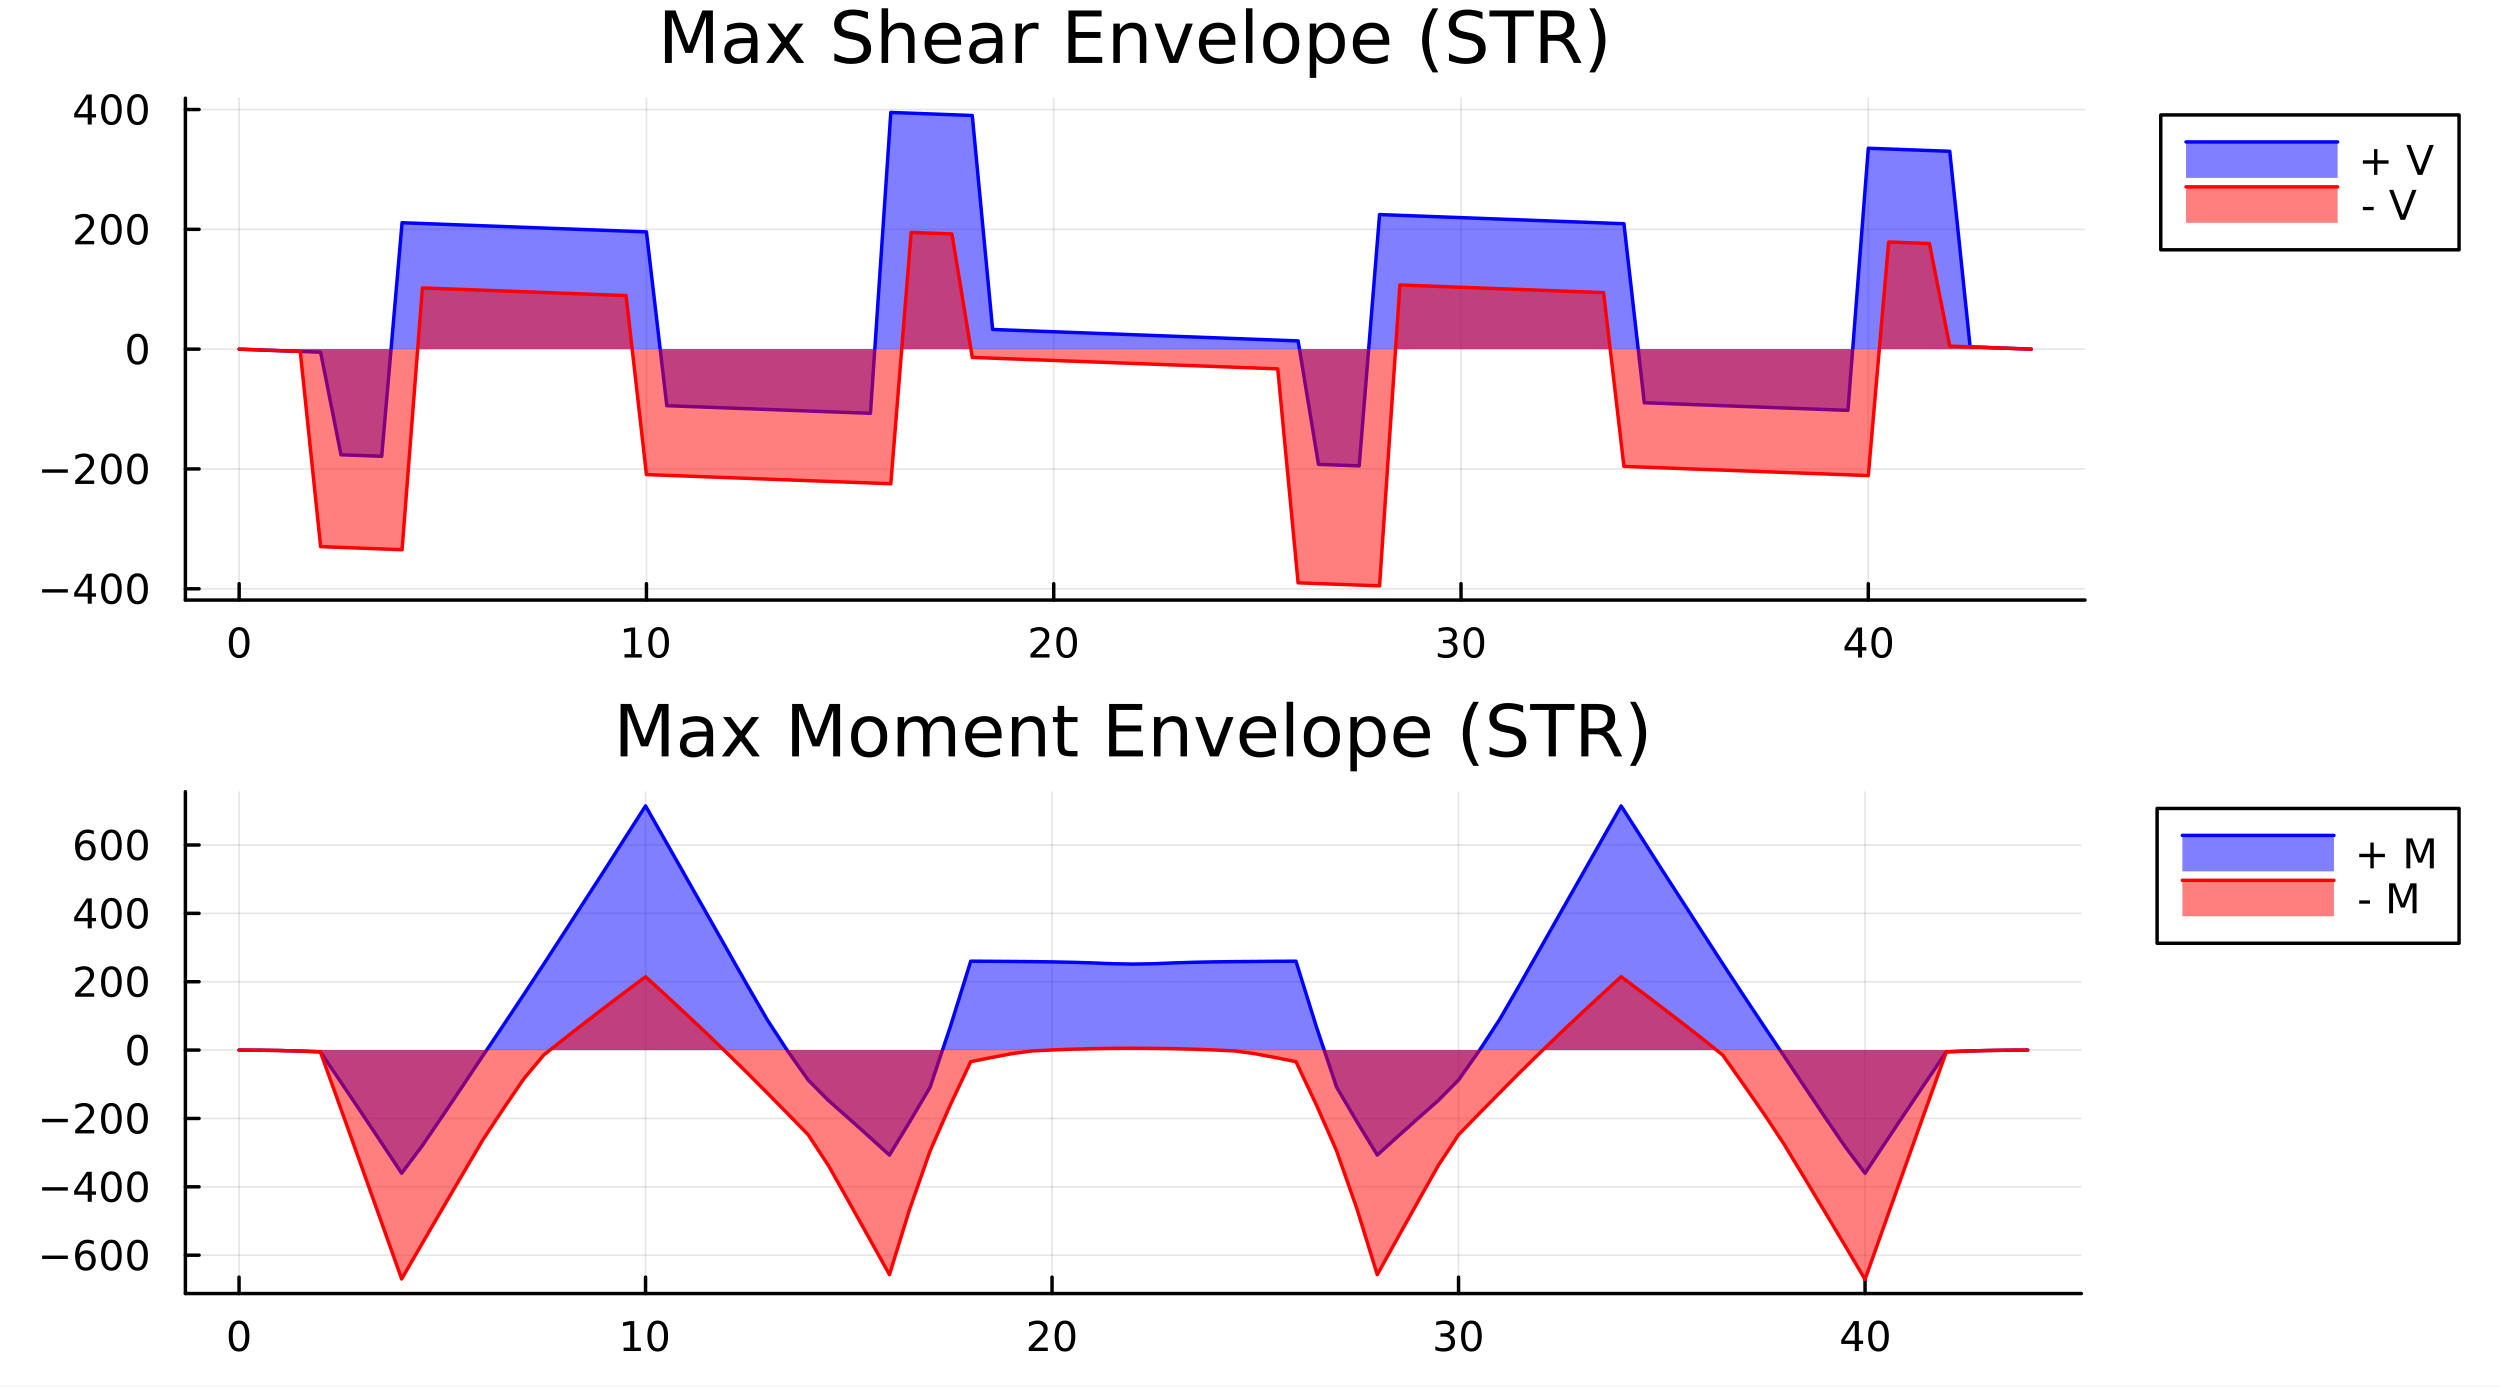 <?xml version="1.0" encoding="utf-8"?>
<svg xmlns="http://www.w3.org/2000/svg" xmlns:xlink="http://www.w3.org/1999/xlink" width="721" height="400" viewBox="0 0 2884 1600">
<rect x="0" y="0" width="2884" height="1600" fill="#333333" stroke="none"/>
<defs>
  <clipPath id="clip970">
    <rect x="0" y="0" width="2884" height="1600"/>
  </clipPath>
</defs>
<path clip-path="url(#clip970)" d="M0 1600 L2884 1600 L2884 0 L0 0  Z" fill="#ffffff" fill-rule="evenodd" fill-opacity="1"/>
<defs>
  <clipPath id="clip971">
    <rect x="576" y="0" width="2020" height="1600"/>
  </clipPath>
</defs>
<path clip-path="url(#clip970)" d="M213.869 692.248 L2405.23 692.248 L2405.23 113.322 L213.869 113.322  Z" fill="#ffffff" fill-rule="evenodd" fill-opacity="1"/>
<defs>
  <clipPath id="clip972">
    <rect x="213" y="113" width="2192" height="580"/>
  </clipPath>
</defs>
<polyline clip-path="url(#clip972)" style="stroke:#000000; stroke-linecap:round; stroke-linejoin:round; stroke-width:2; stroke-opacity:0.1; fill:none" points="275.888,692.248 275.888,113.322 "/>
<polyline clip-path="url(#clip972)" style="stroke:#000000; stroke-linecap:round; stroke-linejoin:round; stroke-width:2; stroke-opacity:0.1; fill:none" points="745.735,692.248 745.735,113.322 "/>
<polyline clip-path="url(#clip972)" style="stroke:#000000; stroke-linecap:round; stroke-linejoin:round; stroke-width:2; stroke-opacity:0.1; fill:none" points="1215.58,692.248 1215.58,113.322 "/>
<polyline clip-path="url(#clip972)" style="stroke:#000000; stroke-linecap:round; stroke-linejoin:round; stroke-width:2; stroke-opacity:0.1; fill:none" points="1685.43,692.248 1685.43,113.322 "/>
<polyline clip-path="url(#clip972)" style="stroke:#000000; stroke-linecap:round; stroke-linejoin:round; stroke-width:2; stroke-opacity:0.1; fill:none" points="2155.27,692.248 2155.27,113.322 "/>
<polyline clip-path="url(#clip972)" style="stroke:#000000; stroke-linecap:round; stroke-linejoin:round; stroke-width:2; stroke-opacity:0.1; fill:none" points="213.869,679.213 2405.23,679.213 "/>
<polyline clip-path="url(#clip972)" style="stroke:#000000; stroke-linecap:round; stroke-linejoin:round; stroke-width:2; stroke-opacity:0.1; fill:none" points="213.869,540.998 2405.23,540.998 "/>
<polyline clip-path="url(#clip972)" style="stroke:#000000; stroke-linecap:round; stroke-linejoin:round; stroke-width:2; stroke-opacity:0.1; fill:none" points="213.869,402.783 2405.23,402.783 "/>
<polyline clip-path="url(#clip972)" style="stroke:#000000; stroke-linecap:round; stroke-linejoin:round; stroke-width:2; stroke-opacity:0.1; fill:none" points="213.869,264.568 2405.23,264.568 "/>
<polyline clip-path="url(#clip972)" style="stroke:#000000; stroke-linecap:round; stroke-linejoin:round; stroke-width:2; stroke-opacity:0.1; fill:none" points="213.869,126.353 2405.23,126.353 "/>
<polyline clip-path="url(#clip970)" style="stroke:#000000; stroke-linecap:round; stroke-linejoin:round; stroke-width:4; stroke-opacity:1; fill:none" points="213.869,692.248 2405.23,692.248 "/>
<polyline clip-path="url(#clip970)" style="stroke:#000000; stroke-linecap:round; stroke-linejoin:round; stroke-width:4; stroke-opacity:1; fill:none" points="275.888,692.248 275.888,673.35 "/>
<polyline clip-path="url(#clip970)" style="stroke:#000000; stroke-linecap:round; stroke-linejoin:round; stroke-width:4; stroke-opacity:1; fill:none" points="745.735,692.248 745.735,673.35 "/>
<polyline clip-path="url(#clip970)" style="stroke:#000000; stroke-linecap:round; stroke-linejoin:round; stroke-width:4; stroke-opacity:1; fill:none" points="1215.58,692.248 1215.58,673.35 "/>
<polyline clip-path="url(#clip970)" style="stroke:#000000; stroke-linecap:round; stroke-linejoin:round; stroke-width:4; stroke-opacity:1; fill:none" points="1685.43,692.248 1685.43,673.35 "/>
<polyline clip-path="url(#clip970)" style="stroke:#000000; stroke-linecap:round; stroke-linejoin:round; stroke-width:4; stroke-opacity:1; fill:none" points="2155.27,692.248 2155.27,673.35 "/>
<path clip-path="url(#clip970)" d="M275.888 727.039 Q272.277 727.039 270.448 730.603 Q268.643 734.145 268.643 741.275 Q268.643 748.381 270.448 751.946 Q272.277 755.487 275.888 755.487 Q279.522 755.487 281.328 751.946 Q283.157 748.381 283.157 741.275 Q283.157 734.145 281.328 730.603 Q279.522 727.039 275.888 727.039 M275.888 723.335 Q281.698 723.335 284.754 727.941 Q287.833 732.525 287.833 741.275 Q287.833 750.001 284.754 754.608 Q281.698 759.191 275.888 759.191 Q270.078 759.191 266.999 754.608 Q263.944 750.001 263.944 741.275 Q263.944 732.525 266.999 727.941 Q270.078 723.335 275.888 723.335 Z" fill="#000000" fill-rule="nonzero" fill-opacity="1" /><path clip-path="url(#clip970)" d="M720.422 754.585 L728.061 754.585 L728.061 728.219 L719.751 729.886 L719.751 725.626 L728.015 723.96 L732.691 723.96 L732.691 754.585 L740.33 754.585 L740.33 758.52 L720.422 758.52 L720.422 754.585 Z" fill="#000000" fill-rule="nonzero" fill-opacity="1" /><path clip-path="url(#clip970)" d="M759.774 727.039 Q756.163 727.039 754.334 730.603 Q752.529 734.145 752.529 741.275 Q752.529 748.381 754.334 751.946 Q756.163 755.487 759.774 755.487 Q763.408 755.487 765.214 751.946 Q767.042 748.381 767.042 741.275 Q767.042 734.145 765.214 730.603 Q763.408 727.039 759.774 727.039 M759.774 723.335 Q765.584 723.335 768.64 727.941 Q771.718 732.525 771.718 741.275 Q771.718 750.001 768.64 754.608 Q765.584 759.191 759.774 759.191 Q753.964 759.191 750.885 754.608 Q747.83 750.001 747.83 741.275 Q747.83 732.525 750.885 727.941 Q753.964 723.335 759.774 723.335 Z" fill="#000000" fill-rule="nonzero" fill-opacity="1" /><path clip-path="url(#clip970)" d="M1194.35 754.585 L1210.67 754.585 L1210.67 758.52 L1188.73 758.52 L1188.73 754.585 Q1191.39 751.83 1195.97 747.2 Q1200.58 742.548 1201.76 741.205 Q1204.01 738.682 1204.89 736.946 Q1205.79 735.187 1205.79 733.497 Q1205.79 730.742 1203.85 729.006 Q1201.92 727.27 1198.82 727.27 Q1196.62 727.27 1194.17 728.034 Q1191.74 728.798 1188.96 730.349 L1188.96 725.626 Q1191.79 724.492 1194.24 723.914 Q1196.69 723.335 1198.73 723.335 Q1204.1 723.335 1207.29 726.02 Q1210.49 728.705 1210.49 733.196 Q1210.49 735.325 1209.68 737.247 Q1208.89 739.145 1206.78 741.738 Q1206.21 742.409 1203.1 745.626 Q1200 748.821 1194.35 754.585 Z" fill="#000000" fill-rule="nonzero" fill-opacity="1" /><path clip-path="url(#clip970)" d="M1230.49 727.039 Q1226.88 727.039 1225.05 730.603 Q1223.24 734.145 1223.24 741.275 Q1223.24 748.381 1225.05 751.946 Q1226.88 755.487 1230.49 755.487 Q1234.12 755.487 1235.93 751.946 Q1237.76 748.381 1237.76 741.275 Q1237.76 734.145 1235.93 730.603 Q1234.12 727.039 1230.49 727.039 M1230.49 723.335 Q1236.3 723.335 1239.35 727.941 Q1242.43 732.525 1242.43 741.275 Q1242.43 750.001 1239.35 754.608 Q1236.3 759.191 1230.49 759.191 Q1224.68 759.191 1221.6 754.608 Q1218.54 750.001 1218.54 741.275 Q1218.54 732.525 1221.6 727.941 Q1224.68 723.335 1230.49 723.335 Z" fill="#000000" fill-rule="nonzero" fill-opacity="1" /><path clip-path="url(#clip970)" d="M1674.27 739.886 Q1677.63 740.603 1679.5 742.872 Q1681.4 745.14 1681.4 748.474 Q1681.4 753.589 1677.88 756.39 Q1674.36 759.191 1667.88 759.191 Q1665.71 759.191 1663.39 758.751 Q1661.1 758.335 1658.65 757.478 L1658.65 752.964 Q1660.59 754.099 1662.9 754.677 Q1665.22 755.256 1667.74 755.256 Q1672.14 755.256 1674.43 753.52 Q1676.75 751.784 1676.75 748.474 Q1676.75 745.418 1674.59 743.705 Q1672.46 741.969 1668.65 741.969 L1664.62 741.969 L1664.62 738.126 L1668.83 738.126 Q1672.28 738.126 1674.11 736.761 Q1675.94 735.372 1675.94 732.779 Q1675.94 730.117 1674.04 728.705 Q1672.16 727.27 1668.65 727.27 Q1666.72 727.27 1664.53 727.687 Q1662.33 728.103 1659.69 728.983 L1659.69 724.816 Q1662.35 724.076 1664.66 723.705 Q1667 723.335 1669.06 723.335 Q1674.39 723.335 1677.49 725.765 Q1680.59 728.173 1680.59 732.293 Q1680.59 735.163 1678.95 737.154 Q1677.3 739.122 1674.27 739.886 Z" fill="#000000" fill-rule="nonzero" fill-opacity="1" /><path clip-path="url(#clip970)" d="M1700.27 727.039 Q1696.65 727.039 1694.83 730.603 Q1693.02 734.145 1693.02 741.275 Q1693.02 748.381 1694.83 751.946 Q1696.65 755.487 1700.27 755.487 Q1703.9 755.487 1705.71 751.946 Q1707.53 748.381 1707.53 741.275 Q1707.53 734.145 1705.71 730.603 Q1703.9 727.039 1700.27 727.039 M1700.27 723.335 Q1706.08 723.335 1709.13 727.941 Q1712.21 732.525 1712.21 741.275 Q1712.21 750.001 1709.13 754.608 Q1706.08 759.191 1700.27 759.191 Q1694.46 759.191 1691.38 754.608 Q1688.32 750.001 1688.32 741.275 Q1688.32 732.525 1691.38 727.941 Q1694.46 723.335 1700.27 723.335 Z" fill="#000000" fill-rule="nonzero" fill-opacity="1" /><path clip-path="url(#clip970)" d="M2143.45 728.034 L2131.64 746.483 L2143.45 746.483 L2143.45 728.034 M2142.22 723.96 L2148.1 723.96 L2148.1 746.483 L2153.03 746.483 L2153.03 750.372 L2148.1 750.372 L2148.1 758.52 L2143.45 758.52 L2143.45 750.372 L2127.84 750.372 L2127.84 745.858 L2142.22 723.96 Z" fill="#000000" fill-rule="nonzero" fill-opacity="1" /><path clip-path="url(#clip970)" d="M2170.76 727.039 Q2167.15 727.039 2165.32 730.603 Q2163.51 734.145 2163.51 741.275 Q2163.51 748.381 2165.32 751.946 Q2167.15 755.487 2170.76 755.487 Q2174.39 755.487 2176.2 751.946 Q2178.03 748.381 2178.03 741.275 Q2178.03 734.145 2176.2 730.603 Q2174.39 727.039 2170.76 727.039 M2170.76 723.335 Q2176.57 723.335 2179.63 727.941 Q2182.7 732.525 2182.7 741.275 Q2182.7 750.001 2179.63 754.608 Q2176.57 759.191 2170.76 759.191 Q2164.95 759.191 2161.87 754.608 Q2158.82 750.001 2158.82 741.275 Q2158.82 732.525 2161.87 727.941 Q2164.95 723.335 2170.76 723.335 Z" fill="#000000" fill-rule="nonzero" fill-opacity="1" /><polyline clip-path="url(#clip970)" style="stroke:#000000; stroke-linecap:round; stroke-linejoin:round; stroke-width:4; stroke-opacity:1; fill:none" points="213.869,692.248 213.869,113.322 "/>
<polyline clip-path="url(#clip970)" style="stroke:#000000; stroke-linecap:round; stroke-linejoin:round; stroke-width:4; stroke-opacity:1; fill:none" points="213.869,679.213 229.657,679.213 "/>
<polyline clip-path="url(#clip970)" style="stroke:#000000; stroke-linecap:round; stroke-linejoin:round; stroke-width:4; stroke-opacity:1; fill:none" points="213.869,540.998 229.657,540.998 "/>
<polyline clip-path="url(#clip970)" style="stroke:#000000; stroke-linecap:round; stroke-linejoin:round; stroke-width:4; stroke-opacity:1; fill:none" points="213.869,402.783 229.657,402.783 "/>
<polyline clip-path="url(#clip970)" style="stroke:#000000; stroke-linecap:round; stroke-linejoin:round; stroke-width:4; stroke-opacity:1; fill:none" points="213.869,264.568 229.657,264.568 "/>
<polyline clip-path="url(#clip970)" style="stroke:#000000; stroke-linecap:round; stroke-linejoin:round; stroke-width:4; stroke-opacity:1; fill:none" points="213.869,126.353 229.657,126.353 "/>
<path clip-path="url(#clip970)" d="M48.572 679.664 L78.248 679.664 L78.248 683.599 L48.572 683.599 L48.572 679.664 Z" fill="#000000" fill-rule="nonzero" fill-opacity="1" /><path clip-path="url(#clip970)" d="M101.188 666.007 L89.382 684.456 L101.188 684.456 L101.188 666.007 M99.961 661.933 L105.84 661.933 L105.84 684.456 L110.771 684.456 L110.771 688.345 L105.84 688.345 L105.84 696.493 L101.188 696.493 L101.188 688.345 L85.586 688.345 L85.586 683.831 L99.961 661.933 Z" fill="#000000" fill-rule="nonzero" fill-opacity="1" /><path clip-path="url(#clip970)" d="M128.502 665.012 Q124.891 665.012 123.062 668.576 Q121.257 672.118 121.257 679.248 Q121.257 686.354 123.062 689.919 Q124.891 693.46 128.502 693.46 Q132.136 693.46 133.942 689.919 Q135.771 686.354 135.771 679.248 Q135.771 672.118 133.942 668.576 Q132.136 665.012 128.502 665.012 M128.502 661.308 Q134.312 661.308 137.368 665.914 Q140.447 670.498 140.447 679.248 Q140.447 687.974 137.368 692.581 Q134.312 697.164 128.502 697.164 Q122.692 697.164 119.613 692.581 Q116.558 687.974 116.558 679.248 Q116.558 670.498 119.613 665.914 Q122.692 661.308 128.502 661.308 Z" fill="#000000" fill-rule="nonzero" fill-opacity="1" /><path clip-path="url(#clip970)" d="M158.664 665.012 Q155.053 665.012 153.224 668.576 Q151.419 672.118 151.419 679.248 Q151.419 686.354 153.224 689.919 Q155.053 693.46 158.664 693.46 Q162.298 693.46 164.104 689.919 Q165.933 686.354 165.933 679.248 Q165.933 672.118 164.104 668.576 Q162.298 665.012 158.664 665.012 M158.664 661.308 Q164.474 661.308 167.53 665.914 Q170.609 670.498 170.609 679.248 Q170.609 687.974 167.53 692.581 Q164.474 697.164 158.664 697.164 Q152.854 697.164 149.775 692.581 Q146.72 687.974 146.72 679.248 Q146.72 670.498 149.775 665.914 Q152.854 661.308 158.664 661.308 Z" fill="#000000" fill-rule="nonzero" fill-opacity="1" /><path clip-path="url(#clip970)" d="M48.572 541.449 L78.248 541.449 L78.248 545.384 L48.572 545.384 L48.572 541.449 Z" fill="#000000" fill-rule="nonzero" fill-opacity="1" /><path clip-path="url(#clip970)" d="M92.368 554.343 L108.688 554.343 L108.688 558.278 L86.743 558.278 L86.743 554.343 Q89.405 551.588 93.989 546.958 Q98.595 542.306 99.776 540.963 Q102.021 538.44 102.901 536.704 Q103.803 534.945 103.803 533.255 Q103.803 530.5 101.859 528.764 Q99.938 527.028 96.836 527.028 Q94.637 527.028 92.183 527.792 Q89.752 528.556 86.975 530.107 L86.975 525.385 Q89.799 524.25 92.252 523.672 Q94.706 523.093 96.743 523.093 Q102.114 523.093 105.308 525.778 Q108.502 528.463 108.502 532.954 Q108.502 535.084 107.692 537.005 Q106.905 538.903 104.799 541.496 Q104.22 542.167 101.118 545.384 Q98.016 548.579 92.368 554.343 Z" fill="#000000" fill-rule="nonzero" fill-opacity="1" /><path clip-path="url(#clip970)" d="M128.502 526.797 Q124.891 526.797 123.062 530.361 Q121.257 533.903 121.257 541.033 Q121.257 548.139 123.062 551.704 Q124.891 555.245 128.502 555.245 Q132.136 555.245 133.942 551.704 Q135.771 548.139 135.771 541.033 Q135.771 533.903 133.942 530.361 Q132.136 526.797 128.502 526.797 M128.502 523.093 Q134.312 523.093 137.368 527.699 Q140.447 532.283 140.447 541.033 Q140.447 549.759 137.368 554.366 Q134.312 558.949 128.502 558.949 Q122.692 558.949 119.613 554.366 Q116.558 549.759 116.558 541.033 Q116.558 532.283 119.613 527.699 Q122.692 523.093 128.502 523.093 Z" fill="#000000" fill-rule="nonzero" fill-opacity="1" /><path clip-path="url(#clip970)" d="M158.664 526.797 Q155.053 526.797 153.224 530.361 Q151.419 533.903 151.419 541.033 Q151.419 548.139 153.224 551.704 Q155.053 555.245 158.664 555.245 Q162.298 555.245 164.104 551.704 Q165.933 548.139 165.933 541.033 Q165.933 533.903 164.104 530.361 Q162.298 526.797 158.664 526.797 M158.664 523.093 Q164.474 523.093 167.53 527.699 Q170.609 532.283 170.609 541.033 Q170.609 549.759 167.53 554.366 Q164.474 558.949 158.664 558.949 Q152.854 558.949 149.775 554.366 Q146.72 549.759 146.72 541.033 Q146.72 532.283 149.775 527.699 Q152.854 523.093 158.664 523.093 Z" fill="#000000" fill-rule="nonzero" fill-opacity="1" /><path clip-path="url(#clip970)" d="M158.664 388.582 Q155.053 388.582 153.224 392.146 Q151.419 395.688 151.419 402.818 Q151.419 409.924 153.224 413.489 Q155.053 417.031 158.664 417.031 Q162.298 417.031 164.104 413.489 Q165.933 409.924 165.933 402.818 Q165.933 395.688 164.104 392.146 Q162.298 388.582 158.664 388.582 M158.664 384.878 Q164.474 384.878 167.53 389.484 Q170.609 394.068 170.609 402.818 Q170.609 411.544 167.53 416.151 Q164.474 420.734 158.664 420.734 Q152.854 420.734 149.775 416.151 Q146.72 411.544 146.72 402.818 Q146.72 394.068 149.775 389.484 Q152.854 384.878 158.664 384.878 Z" fill="#000000" fill-rule="nonzero" fill-opacity="1" /><path clip-path="url(#clip970)" d="M92.368 277.913 L108.688 277.913 L108.688 281.848 L86.743 281.848 L86.743 277.913 Q89.405 275.158 93.989 270.529 Q98.595 265.876 99.776 264.533 Q102.021 262.01 102.901 260.274 Q103.803 258.515 103.803 256.825 Q103.803 254.07 101.859 252.334 Q99.938 250.598 96.836 250.598 Q94.637 250.598 92.183 251.362 Q89.752 252.126 86.975 253.677 L86.975 248.955 Q89.799 247.82 92.252 247.242 Q94.706 246.663 96.743 246.663 Q102.114 246.663 105.308 249.348 Q108.502 252.033 108.502 256.524 Q108.502 258.654 107.692 260.575 Q106.905 262.473 104.799 265.066 Q104.22 265.737 101.118 268.955 Q98.016 272.149 92.368 277.913 Z" fill="#000000" fill-rule="nonzero" fill-opacity="1" /><path clip-path="url(#clip970)" d="M128.502 250.367 Q124.891 250.367 123.062 253.931 Q121.257 257.473 121.257 264.603 Q121.257 271.709 123.062 275.274 Q124.891 278.816 128.502 278.816 Q132.136 278.816 133.942 275.274 Q135.771 271.709 135.771 264.603 Q135.771 257.473 133.942 253.931 Q132.136 250.367 128.502 250.367 M128.502 246.663 Q134.312 246.663 137.368 251.269 Q140.447 255.853 140.447 264.603 Q140.447 273.33 137.368 277.936 Q134.312 282.519 128.502 282.519 Q122.692 282.519 119.613 277.936 Q116.558 273.33 116.558 264.603 Q116.558 255.853 119.613 251.269 Q122.692 246.663 128.502 246.663 Z" fill="#000000" fill-rule="nonzero" fill-opacity="1" /><path clip-path="url(#clip970)" d="M158.664 250.367 Q155.053 250.367 153.224 253.931 Q151.419 257.473 151.419 264.603 Q151.419 271.709 153.224 275.274 Q155.053 278.816 158.664 278.816 Q162.298 278.816 164.104 275.274 Q165.933 271.709 165.933 264.603 Q165.933 257.473 164.104 253.931 Q162.298 250.367 158.664 250.367 M158.664 246.663 Q164.474 246.663 167.53 251.269 Q170.609 255.853 170.609 264.603 Q170.609 273.33 167.53 277.936 Q164.474 282.519 158.664 282.519 Q152.854 282.519 149.775 277.936 Q146.72 273.33 146.72 264.603 Q146.72 255.853 149.775 251.269 Q152.854 246.663 158.664 246.663 Z" fill="#000000" fill-rule="nonzero" fill-opacity="1" /><path clip-path="url(#clip970)" d="M101.188 113.147 L89.382 131.596 L101.188 131.596 L101.188 113.147 M99.961 109.073 L105.84 109.073 L105.84 131.596 L110.771 131.596 L110.771 135.485 L105.84 135.485 L105.84 143.633 L101.188 143.633 L101.188 135.485 L85.586 135.485 L85.586 130.971 L99.961 109.073 Z" fill="#000000" fill-rule="nonzero" fill-opacity="1" /><path clip-path="url(#clip970)" d="M128.502 112.152 Q124.891 112.152 123.062 115.717 Q121.257 119.258 121.257 126.388 Q121.257 133.494 123.062 137.059 Q124.891 140.601 128.502 140.601 Q132.136 140.601 133.942 137.059 Q135.771 133.494 135.771 126.388 Q135.771 119.258 133.942 115.717 Q132.136 112.152 128.502 112.152 M128.502 108.448 Q134.312 108.448 137.368 113.055 Q140.447 117.638 140.447 126.388 Q140.447 135.115 137.368 139.721 Q134.312 144.304 128.502 144.304 Q122.692 144.304 119.613 139.721 Q116.558 135.115 116.558 126.388 Q116.558 117.638 119.613 113.055 Q122.692 108.448 128.502 108.448 Z" fill="#000000" fill-rule="nonzero" fill-opacity="1" /><path clip-path="url(#clip970)" d="M158.664 112.152 Q155.053 112.152 153.224 115.717 Q151.419 119.258 151.419 126.388 Q151.419 133.494 153.224 137.059 Q155.053 140.601 158.664 140.601 Q162.298 140.601 164.104 137.059 Q165.933 133.494 165.933 126.388 Q165.933 119.258 164.104 115.717 Q162.298 112.152 158.664 112.152 M158.664 108.448 Q164.474 108.448 167.53 113.055 Q170.609 117.638 170.609 126.388 Q170.609 135.115 167.53 139.721 Q164.474 144.304 158.664 144.304 Q152.854 144.304 149.775 139.721 Q146.72 135.115 146.72 126.388 Q146.72 117.638 149.775 113.055 Q152.854 108.448 158.664 108.448 Z" fill="#000000" fill-rule="nonzero" fill-opacity="1" /><path clip-path="url(#clip970)" d="M767.074 12.096 L779.267 12.096 L794.701 53.253 L810.216 12.096 L822.409 12.096 L822.409 72.576 L814.429 72.576 L814.429 19.469 L798.833 60.95 L790.609 60.95 L775.013 19.469 L775.013 72.576 L767.074 72.576 L767.074 12.096 Z" fill="#000000" fill-rule="nonzero" fill-opacity="1" /><path clip-path="url(#clip970)" d="M858.948 49.769 Q849.915 49.769 846.431 51.835 Q842.947 53.901 842.947 58.884 Q842.947 62.854 845.54 65.203 Q848.173 67.512 852.669 67.512 Q858.867 67.512 862.594 63.137 Q866.361 58.722 866.361 51.43 L866.361 49.769 L858.948 49.769 M873.815 46.691 L873.815 72.576 L866.361 72.576 L866.361 65.689 Q863.809 69.821 860.001 71.806 Q856.194 73.751 850.684 73.751 Q843.717 73.751 839.585 69.862 Q835.493 65.933 835.493 59.37 Q835.493 51.714 840.598 47.825 Q845.742 43.936 855.91 43.936 L866.361 43.936 L866.361 43.207 Q866.361 38.062 862.959 35.267 Q859.596 32.431 853.479 32.431 Q849.591 32.431 845.904 33.363 Q842.218 34.295 838.815 36.158 L838.815 29.272 Q842.907 27.692 846.755 26.922 Q850.603 26.112 854.249 26.112 Q864.093 26.112 868.954 31.216 Q873.815 36.32 873.815 46.691 Z" fill="#000000" fill-rule="nonzero" fill-opacity="1" /><path clip-path="url(#clip970)" d="M926.882 27.206 L910.476 49.283 L927.733 72.576 L918.942 72.576 L905.736 54.752 L892.53 72.576 L883.74 72.576 L901.361 48.838 L885.239 27.206 L894.029 27.206 L906.06 43.369 L918.091 27.206 L926.882 27.206 Z" fill="#000000" fill-rule="nonzero" fill-opacity="1" /><path clip-path="url(#clip970)" d="M1001.22 14.081 L1001.22 22.061 Q996.557 19.833 992.425 18.739 Q988.294 17.646 984.445 17.646 Q977.761 17.646 974.115 20.238 Q970.51 22.831 970.51 27.611 Q970.51 31.621 972.9 33.687 Q975.331 35.713 982.055 36.969 L986.997 37.981 Q996.152 39.723 1000.49 44.139 Q1004.86 48.514 1004.86 55.886 Q1004.86 64.677 998.947 69.214 Q993.074 73.751 981.691 73.751 Q977.397 73.751 972.536 72.778 Q967.715 71.806 962.53 69.902 L962.53 61.477 Q967.512 64.272 972.292 65.689 Q977.073 67.107 981.691 67.107 Q988.699 67.107 992.506 64.353 Q996.314 61.598 996.314 56.494 Q996.314 52.038 993.56 49.526 Q990.846 47.015 984.607 45.759 L979.625 44.787 Q970.47 42.964 966.378 39.075 Q962.287 35.186 962.287 28.259 Q962.287 20.238 967.917 15.62 Q973.589 11.002 983.513 11.002 Q987.767 11.002 992.182 11.772 Q996.598 12.542 1001.22 14.081 Z" fill="#000000" fill-rule="nonzero" fill-opacity="1" /><path clip-path="url(#clip970)" d="M1055.01 45.192 L1055.01 72.576 L1047.56 72.576 L1047.56 45.435 Q1047.56 38.994 1045.05 35.794 Q1042.54 32.594 1037.51 32.594 Q1031.48 32.594 1027.99 36.442 Q1024.51 40.29 1024.51 46.934 L1024.51 72.576 L1017.01 72.576 L1017.01 9.544 L1024.51 9.544 L1024.51 34.254 Q1027.18 30.163 1030.79 28.138 Q1034.43 26.112 1039.17 26.112 Q1046.99 26.112 1051 30.973 Q1055.01 35.794 1055.01 45.192 Z" fill="#000000" fill-rule="nonzero" fill-opacity="1" /><path clip-path="url(#clip970)" d="M1108.69 48.028 L1108.69 51.673 L1074.42 51.673 Q1074.9 59.37 1079.03 63.421 Q1083.21 67.431 1090.62 67.431 Q1094.91 67.431 1098.92 66.378 Q1102.97 65.325 1106.94 63.218 L1106.94 70.267 Q1102.93 71.968 1098.72 72.86 Q1094.51 73.751 1090.17 73.751 Q1079.32 73.751 1072.96 67.431 Q1066.64 61.112 1066.64 50.337 Q1066.64 39.197 1072.63 32.675 Q1078.67 26.112 1088.88 26.112 Q1098.03 26.112 1103.34 32.026 Q1108.69 37.9 1108.69 48.028 M1101.23 45.84 Q1101.15 39.723 1097.79 36.077 Q1094.47 32.431 1088.96 32.431 Q1082.72 32.431 1078.95 35.956 Q1075.23 39.48 1074.66 45.88 L1101.23 45.84 Z" fill="#000000" fill-rule="nonzero" fill-opacity="1" /><path clip-path="url(#clip970)" d="M1141.54 49.769 Q1132.51 49.769 1129.02 51.835 Q1125.54 53.901 1125.54 58.884 Q1125.54 62.854 1128.13 65.203 Q1130.76 67.512 1135.26 67.512 Q1141.46 67.512 1145.19 63.137 Q1148.95 58.722 1148.95 51.43 L1148.95 49.769 L1141.54 49.769 M1156.41 46.691 L1156.41 72.576 L1148.95 72.576 L1148.95 65.689 Q1146.4 69.821 1142.59 71.806 Q1138.78 73.751 1133.28 73.751 Q1126.31 73.751 1122.18 69.862 Q1118.08 65.933 1118.08 59.37 Q1118.08 51.714 1123.19 47.825 Q1128.33 43.936 1138.5 43.936 L1148.95 43.936 L1148.95 43.207 Q1148.95 38.062 1145.55 35.267 Q1142.19 32.431 1136.07 32.431 Q1132.18 32.431 1128.5 33.363 Q1124.81 34.295 1121.41 36.158 L1121.41 29.272 Q1125.5 27.692 1129.35 26.922 Q1133.19 26.112 1136.84 26.112 Q1146.68 26.112 1151.54 31.216 Q1156.41 36.32 1156.41 46.691 Z" fill="#000000" fill-rule="nonzero" fill-opacity="1" /><path clip-path="url(#clip970)" d="M1198.05 34.173 Q1196.79 33.444 1195.29 33.12 Q1193.84 32.756 1192.05 32.756 Q1185.73 32.756 1182.33 36.888 Q1178.97 40.979 1178.97 48.676 L1178.97 72.576 L1171.48 72.576 L1171.48 27.206 L1178.97 27.206 L1178.97 34.254 Q1181.32 30.122 1185.09 28.138 Q1188.85 26.112 1194.24 26.112 Q1195.01 26.112 1195.94 26.234 Q1196.87 26.315 1198.01 26.517 L1198.05 34.173 Z" fill="#000000" fill-rule="nonzero" fill-opacity="1" /><path clip-path="url(#clip970)" d="M1232.56 12.096 L1270.8 12.096 L1270.8 18.983 L1240.75 18.983 L1240.75 36.888 L1269.55 36.888 L1269.55 43.774 L1240.75 43.774 L1240.75 65.689 L1271.53 65.689 L1271.53 72.576 L1232.56 72.576 L1232.56 12.096 Z" fill="#000000" fill-rule="nonzero" fill-opacity="1" /><path clip-path="url(#clip970)" d="M1322.37 45.192 L1322.37 72.576 L1314.92 72.576 L1314.92 45.435 Q1314.92 38.994 1312.41 35.794 Q1309.89 32.594 1304.87 32.594 Q1298.84 32.594 1295.35 36.442 Q1291.87 40.29 1291.87 46.934 L1291.87 72.576 L1284.37 72.576 L1284.37 27.206 L1291.87 27.206 L1291.87 34.254 Q1294.54 30.163 1298.15 28.138 Q1301.79 26.112 1306.53 26.112 Q1314.35 26.112 1318.36 30.973 Q1322.37 35.794 1322.37 45.192 Z" fill="#000000" fill-rule="nonzero" fill-opacity="1" /><path clip-path="url(#clip970)" d="M1331.89 27.206 L1339.79 27.206 L1353.97 65.284 L1368.15 27.206 L1376.05 27.206 L1359.03 72.576 L1348.91 72.576 L1331.89 27.206 Z" fill="#000000" fill-rule="nonzero" fill-opacity="1" /><path clip-path="url(#clip970)" d="M1425.14 48.028 L1425.14 51.673 L1390.87 51.673 Q1391.36 59.37 1395.49 63.421 Q1399.66 67.431 1407.08 67.431 Q1411.37 67.431 1415.38 66.378 Q1419.43 65.325 1423.4 63.218 L1423.4 70.267 Q1419.39 71.968 1415.18 72.86 Q1410.96 73.751 1406.63 73.751 Q1395.77 73.751 1389.41 67.431 Q1383.09 61.112 1383.09 50.337 Q1383.09 39.197 1389.09 32.675 Q1395.13 26.112 1405.33 26.112 Q1414.49 26.112 1419.8 32.026 Q1425.14 37.9 1425.14 48.028 M1417.69 45.84 Q1417.61 39.723 1414.25 36.077 Q1410.92 32.431 1405.42 32.431 Q1399.18 32.431 1395.41 35.956 Q1391.68 39.48 1391.12 45.88 L1417.69 45.84 Z" fill="#000000" fill-rule="nonzero" fill-opacity="1" /><path clip-path="url(#clip970)" d="M1437.38 9.544 L1444.83 9.544 L1444.83 72.576 L1437.38 72.576 L1437.38 9.544 Z" fill="#000000" fill-rule="nonzero" fill-opacity="1" /><path clip-path="url(#clip970)" d="M1478.01 32.431 Q1472.01 32.431 1468.53 37.131 Q1465.04 41.789 1465.04 49.931 Q1465.04 58.074 1468.49 62.773 Q1471.97 67.431 1478.01 67.431 Q1483.96 67.431 1487.45 62.732 Q1490.93 58.033 1490.93 49.931 Q1490.93 41.87 1487.45 37.171 Q1483.96 32.431 1478.01 32.431 M1478.01 26.112 Q1487.73 26.112 1493.28 32.431 Q1498.83 38.751 1498.83 49.931 Q1498.83 61.071 1493.28 67.431 Q1487.73 73.751 1478.01 73.751 Q1468.24 73.751 1462.69 67.431 Q1457.19 61.071 1457.19 49.931 Q1457.19 38.751 1462.69 32.431 Q1468.24 26.112 1478.01 26.112 Z" fill="#000000" fill-rule="nonzero" fill-opacity="1" /><path clip-path="url(#clip970)" d="M1518.39 65.77 L1518.39 89.833 L1510.9 89.833 L1510.9 27.206 L1518.39 27.206 L1518.39 34.092 Q1520.74 30.041 1524.31 28.097 Q1527.91 26.112 1532.9 26.112 Q1541.16 26.112 1546.31 32.675 Q1551.49 39.237 1551.49 49.931 Q1551.49 60.626 1546.31 67.188 Q1541.16 73.751 1532.9 73.751 Q1527.91 73.751 1524.31 71.806 Q1520.74 69.821 1518.39 65.77 M1543.75 49.931 Q1543.75 41.708 1540.35 37.05 Q1536.99 32.35 1531.07 32.35 Q1525.16 32.35 1521.76 37.05 Q1518.39 41.708 1518.39 49.931 Q1518.39 58.155 1521.76 62.854 Q1525.16 67.512 1531.07 67.512 Q1536.99 67.512 1540.35 62.854 Q1543.75 58.155 1543.75 49.931 Z" fill="#000000" fill-rule="nonzero" fill-opacity="1" /><path clip-path="url(#clip970)" d="M1602.65 48.028 L1602.65 51.673 L1568.38 51.673 Q1568.87 59.37 1573 63.421 Q1577.17 67.431 1584.59 67.431 Q1588.88 67.431 1592.89 66.378 Q1596.94 65.325 1600.91 63.218 L1600.91 70.267 Q1596.9 71.968 1592.69 72.86 Q1588.48 73.751 1584.14 73.751 Q1573.28 73.751 1566.92 67.431 Q1560.61 61.112 1560.61 50.337 Q1560.61 39.197 1566.6 32.675 Q1572.64 26.112 1582.84 26.112 Q1592 26.112 1597.31 32.026 Q1602.65 37.9 1602.65 48.028 M1595.2 45.84 Q1595.12 39.723 1591.76 36.077 Q1588.43 32.431 1582.93 32.431 Q1576.69 32.431 1572.92 35.956 Q1569.19 39.48 1568.63 45.88 L1595.2 45.84 Z" fill="#000000" fill-rule="nonzero" fill-opacity="1" /><path clip-path="url(#clip970)" d="M1659.16 9.625 Q1653.74 18.942 1651.1 28.057 Q1648.47 37.171 1648.47 46.529 Q1648.47 55.886 1651.1 65.082 Q1653.78 74.237 1659.16 83.513 L1652.68 83.513 Q1646.61 73.994 1643.57 64.798 Q1640.57 55.603 1640.57 46.529 Q1640.57 37.495 1643.57 28.34 Q1646.57 19.185 1652.68 9.625 L1659.16 9.625 Z" fill="#000000" fill-rule="nonzero" fill-opacity="1" /><path clip-path="url(#clip970)" d="M1710.21 14.081 L1710.21 22.061 Q1705.55 19.833 1701.41 18.739 Q1697.28 17.646 1693.43 17.646 Q1686.75 17.646 1683.1 20.238 Q1679.5 22.831 1679.5 27.611 Q1679.5 31.621 1681.89 33.687 Q1684.32 35.713 1691.04 36.969 L1695.99 37.981 Q1705.14 39.723 1709.48 44.139 Q1713.85 48.514 1713.85 55.886 Q1713.85 64.677 1707.94 69.214 Q1702.06 73.751 1690.68 73.751 Q1686.39 73.751 1681.52 72.778 Q1676.7 71.806 1671.52 69.902 L1671.52 61.477 Q1676.5 64.272 1681.28 65.689 Q1686.06 67.107 1690.68 67.107 Q1697.69 67.107 1701.5 64.353 Q1705.3 61.598 1705.3 56.494 Q1705.3 52.038 1702.55 49.526 Q1699.83 47.015 1693.6 45.759 L1688.61 44.787 Q1679.46 42.964 1675.37 39.075 Q1671.28 35.186 1671.28 28.259 Q1671.28 20.238 1676.91 15.62 Q1682.58 11.002 1692.5 11.002 Q1696.76 11.002 1701.17 11.772 Q1705.59 12.542 1710.21 14.081 Z" fill="#000000" fill-rule="nonzero" fill-opacity="1" /><path clip-path="url(#clip970)" d="M1718.23 12.096 L1769.39 12.096 L1769.39 18.983 L1747.92 18.983 L1747.92 72.576 L1739.7 72.576 L1739.7 18.983 L1718.23 18.983 L1718.23 12.096 Z" fill="#000000" fill-rule="nonzero" fill-opacity="1" /><path clip-path="url(#clip970)" d="M1805.97 44.22 Q1808.6 45.111 1811.07 48.028 Q1813.58 50.944 1816.1 56.048 L1824.4 72.576 L1815.61 72.576 L1807.87 57.061 Q1804.87 50.985 1802.04 49 Q1799.24 47.015 1794.38 47.015 L1785.47 47.015 L1785.47 72.576 L1777.29 72.576 L1777.29 12.096 L1795.76 12.096 Q1806.13 12.096 1811.23 16.43 Q1816.34 20.765 1816.34 29.515 Q1816.34 35.227 1813.67 38.994 Q1811.03 42.761 1805.97 44.22 M1785.47 18.82 L1785.47 40.29 L1795.76 40.29 Q1801.67 40.29 1804.67 37.576 Q1807.71 34.822 1807.71 29.515 Q1807.71 24.208 1804.67 21.535 Q1801.67 18.82 1795.76 18.82 L1785.47 18.82 Z" fill="#000000" fill-rule="nonzero" fill-opacity="1" /><path clip-path="url(#clip970)" d="M1833.43 9.625 L1839.92 9.625 Q1845.99 19.185 1848.99 28.34 Q1852.03 37.495 1852.03 46.529 Q1852.03 55.603 1848.99 64.798 Q1845.99 73.994 1839.92 83.513 L1833.43 83.513 Q1838.82 74.237 1841.45 65.082 Q1844.13 55.886 1844.13 46.529 Q1844.13 37.171 1841.45 28.057 Q1838.82 18.942 1833.43 9.625 Z" fill="#000000" fill-rule="nonzero" fill-opacity="1" /><path clip-path="url(#clip972)" d="M275.888 402.783 L299.381 403.663 L322.873 404.543 L346.365 405.423 L369.858 406.303 L393.35 524.635 L416.842 525.515 L440.335 526.395 L463.827 256.95 L487.319 257.83 L510.811 258.71 L534.304 259.59 L557.796 260.47 L581.288 261.35 L604.781 262.23 L628.273 263.11 L651.765 263.99 L675.258 264.87 L698.75 265.75 L722.242 266.631 L745.735 267.511 L769.227 468.005 L792.719 468.885 L816.212 469.765 L839.704 470.645 L863.196 471.525 L886.689 472.405 L910.181 473.285 L933.673 474.166 L957.166 475.046 L980.658 475.926 L1004.15 476.806 L1027.64 129.707 L1051.13 130.587 L1074.63 131.467 L1098.12 132.347 L1121.61 133.227 L1145.1 380.062 L1168.6 380.942 L1192.09 381.822 L1215.58 382.702 L1239.07 383.582 L1262.57 384.462 L1286.06 385.342 L1309.55 386.222 L1333.04 387.102 L1356.54 387.982 L1380.03 388.862 L1403.52 389.742 L1427.01 390.623 L1450.5 391.503 L1474 392.383 L1497.49 393.263 L1520.98 535.691 L1544.47 536.572 L1567.97 537.452 L1591.46 247.533 L1614.95 248.413 L1638.44 249.293 L1661.94 250.173 L1685.43 251.053 L1708.92 251.933 L1732.41 252.813 L1755.9 253.693 L1779.4 254.573 L1802.89 255.454 L1826.38 256.334 L1849.87 257.214 L1873.37 258.094 L1896.86 464.606 L1920.35 465.486 L1943.84 466.366 L1967.34 467.246 L1990.83 468.126 L2014.32 469.006 L2037.81 469.887 L2061.3 470.767 L2084.8 471.647 L2108.29 472.527 L2131.78 473.407 L2155.27 171.013 L2178.77 171.893 L2202.26 172.773 L2225.75 173.653 L2249.24 174.533 L2272.74 400.143 L2296.23 401.023 L2319.72 401.903 L2343.21 402.783 L2343.21 402.783 L2319.72 402.783 L2296.23 402.783 L2272.74 402.783 L2249.24 402.783 L2225.75 402.783 L2202.26 402.783 L2178.77 402.783 L2155.27 402.783 L2131.78 402.783 L2108.29 402.783 L2084.8 402.783 L2061.3 402.783 L2037.81 402.783 L2014.32 402.783 L1990.83 402.783 L1967.34 402.783 L1943.84 402.783 L1920.35 402.783 L1896.86 402.783 L1873.37 402.783 L1849.87 402.783 L1826.38 402.783 L1802.89 402.783 L1779.4 402.783 L1755.9 402.783 L1732.41 402.783 L1708.92 402.783 L1685.43 402.783 L1661.94 402.783 L1638.44 402.783 L1614.95 402.783 L1591.46 402.783 L1567.97 402.783 L1544.47 402.783 L1520.98 402.783 L1497.49 402.783 L1474 402.783 L1450.5 402.783 L1427.01 402.783 L1403.52 402.783 L1380.03 402.783 L1356.54 402.783 L1333.04 402.783 L1309.55 402.783 L1286.06 402.783 L1262.57 402.783 L1239.07 402.783 L1215.58 402.783 L1192.09 402.783 L1168.6 402.783 L1145.1 402.783 L1121.61 402.783 L1098.12 402.783 L1074.63 402.783 L1051.13 402.783 L1027.64 402.783 L1004.15 402.783 L980.658 402.783 L957.166 402.783 L933.673 402.783 L910.181 402.783 L886.689 402.783 L863.196 402.783 L839.704 402.783 L816.212 402.783 L792.719 402.783 L769.227 402.783 L745.735 402.783 L722.242 402.783 L698.75 402.783 L675.258 402.783 L651.765 402.783 L628.273 402.783 L604.781 402.783 L581.288 402.783 L557.796 402.783 L534.304 402.783 L510.811 402.783 L487.319 402.783 L463.827 402.783 L440.335 402.783 L416.842 402.783 L393.35 402.783 L369.858 402.783 L346.365 402.783 L322.873 402.783 L299.381 402.783 L275.888 402.783  Z" fill="#0000ff" fill-rule="evenodd" fill-opacity="0.5"/>
<polyline clip-path="url(#clip972)" style="stroke:#0000ff; stroke-linecap:round; stroke-linejoin:round; stroke-width:4; stroke-opacity:1; fill:none" points="275.888,402.783 299.381,403.663 322.873,404.543 346.365,405.423 369.858,406.303 393.35,524.635 416.842,525.515 440.335,526.395 463.827,256.95 487.319,257.83 510.811,258.71 534.304,259.59 557.796,260.47 581.288,261.35 604.781,262.23 628.273,263.11 651.765,263.99 675.258,264.87 698.75,265.75 722.242,266.631 745.735,267.511 769.227,468.005 792.719,468.885 816.212,469.765 839.704,470.645 863.196,471.525 886.689,472.405 910.181,473.285 933.673,474.166 957.166,475.046 980.658,475.926 1004.15,476.806 1027.64,129.707 1051.13,130.587 1074.63,131.467 1098.12,132.347 1121.61,133.227 1145.1,380.062 1168.6,380.942 1192.09,381.822 1215.58,382.702 1239.07,383.582 1262.57,384.462 1286.06,385.342 1309.55,386.222 1333.04,387.102 1356.54,387.982 1380.03,388.862 1403.52,389.742 1427.01,390.623 1450.5,391.503 1474,392.383 1497.49,393.263 1520.98,535.691 1544.47,536.572 1567.97,537.452 1591.46,247.533 1614.95,248.413 1638.44,249.293 1661.94,250.173 1685.43,251.053 1708.92,251.933 1732.41,252.813 1755.9,253.693 1779.4,254.573 1802.89,255.454 1826.38,256.334 1849.87,257.214 1873.37,258.094 1896.86,464.606 1920.35,465.486 1943.84,466.366 1967.34,467.246 1990.83,468.126 2014.32,469.006 2037.81,469.887 2061.3,470.767 2084.8,471.647 2108.29,472.527 2131.78,473.407 2155.27,171.013 2178.77,171.893 2202.26,172.773 2225.75,173.653 2249.24,174.533 2272.74,400.143 2296.23,401.023 2319.72,401.903 2343.21,402.783 "/>
<path clip-path="url(#clip972)" d="M275.888 402.783 L299.381 403.663 L322.873 404.543 L346.365 405.423 L369.858 630.626 L393.35 631.506 L416.842 632.386 L440.335 633.266 L463.827 634.147 L487.319 332.162 L510.811 333.042 L534.304 333.923 L557.796 334.803 L581.288 335.683 L604.781 336.563 L628.273 337.443 L651.765 338.323 L675.258 339.203 L698.75 340.083 L722.242 340.963 L745.735 547.479 L769.227 548.359 L792.719 549.239 L816.212 550.119 L839.704 550.999 L863.196 551.879 L886.689 552.759 L910.181 553.64 L933.673 554.52 L957.166 555.4 L980.658 556.28 L1004.15 557.16 L1027.64 558.04 L1051.13 268.114 L1074.63 268.994 L1098.12 269.874 L1121.61 412.305 L1145.1 413.185 L1168.6 414.065 L1192.09 414.945 L1215.58 415.825 L1239.07 416.705 L1262.57 417.586 L1286.06 418.466 L1309.55 419.346 L1333.04 420.226 L1356.54 421.106 L1380.03 421.986 L1403.52 422.866 L1427.01 423.746 L1450.5 424.626 L1474 425.506 L1497.49 672.343 L1520.98 673.223 L1544.47 674.103 L1567.97 674.983 L1591.46 675.863 L1614.95 328.76 L1638.44 329.64 L1661.94 330.52 L1685.43 331.4 L1708.92 332.28 L1732.41 333.16 L1755.9 334.04 L1779.4 334.92 L1802.89 335.801 L1826.38 336.681 L1849.87 337.561 L1873.37 538.059 L1896.86 538.939 L1920.35 539.819 L1943.84 540.699 L1967.34 541.579 L1990.83 542.459 L2014.32 543.339 L2037.81 544.22 L2061.3 545.1 L2084.8 545.98 L2108.29 546.86 L2131.78 547.74 L2155.27 548.62 L2178.77 279.171 L2202.26 280.051 L2225.75 280.931 L2249.24 399.263 L2272.74 400.143 L2296.23 401.023 L2319.72 401.903 L2343.21 402.783 L2343.21 402.783 L2319.72 402.783 L2296.23 402.783 L2272.74 402.783 L2249.24 402.783 L2225.75 402.783 L2202.26 402.783 L2178.77 402.783 L2155.27 402.783 L2131.78 402.783 L2108.29 402.783 L2084.8 402.783 L2061.3 402.783 L2037.81 402.783 L2014.32 402.783 L1990.83 402.783 L1967.34 402.783 L1943.84 402.783 L1920.35 402.783 L1896.86 402.783 L1873.37 402.783 L1849.87 402.783 L1826.38 402.783 L1802.89 402.783 L1779.4 402.783 L1755.9 402.783 L1732.41 402.783 L1708.92 402.783 L1685.43 402.783 L1661.94 402.783 L1638.44 402.783 L1614.95 402.783 L1591.46 402.783 L1567.97 402.783 L1544.47 402.783 L1520.98 402.783 L1497.49 402.783 L1474 402.783 L1450.5 402.783 L1427.01 402.783 L1403.52 402.783 L1380.03 402.783 L1356.54 402.783 L1333.04 402.783 L1309.55 402.783 L1286.06 402.783 L1262.57 402.783 L1239.07 402.783 L1215.58 402.783 L1192.09 402.783 L1168.6 402.783 L1145.1 402.783 L1121.61 402.783 L1098.12 402.783 L1074.63 402.783 L1051.13 402.783 L1027.64 402.783 L1004.15 402.783 L980.658 402.783 L957.166 402.783 L933.673 402.783 L910.181 402.783 L886.689 402.783 L863.196 402.783 L839.704 402.783 L816.212 402.783 L792.719 402.783 L769.227 402.783 L745.735 402.783 L722.242 402.783 L698.75 402.783 L675.258 402.783 L651.765 402.783 L628.273 402.783 L604.781 402.783 L581.288 402.783 L557.796 402.783 L534.304 402.783 L510.811 402.783 L487.319 402.783 L463.827 402.783 L440.335 402.783 L416.842 402.783 L393.35 402.783 L369.858 402.783 L346.365 402.783 L322.873 402.783 L299.381 402.783 L275.888 402.783  Z" fill="#ff0000" fill-rule="evenodd" fill-opacity="0.5"/>
<polyline clip-path="url(#clip972)" style="stroke:#ff0000; stroke-linecap:round; stroke-linejoin:round; stroke-width:4; stroke-opacity:1; fill:none" points="275.888,402.783 299.381,403.663 322.873,404.543 346.365,405.423 369.858,630.626 393.35,631.506 416.842,632.386 440.335,633.266 463.827,634.147 487.319,332.162 510.811,333.042 534.304,333.923 557.796,334.803 581.288,335.683 604.781,336.563 628.273,337.443 651.765,338.323 675.258,339.203 698.75,340.083 722.242,340.963 745.735,547.479 769.227,548.359 792.719,549.239 816.212,550.119 839.704,550.999 863.196,551.879 886.689,552.759 910.181,553.64 933.673,554.52 957.166,555.4 980.658,556.28 1004.15,557.16 1027.64,558.04 1051.13,268.114 1074.63,268.994 1098.12,269.874 1121.61,412.305 1145.1,413.185 1168.6,414.065 1192.09,414.945 1215.58,415.825 1239.07,416.705 1262.57,417.586 1286.06,418.466 1309.55,419.346 1333.04,420.226 1356.54,421.106 1380.03,421.986 1403.52,422.866 1427.01,423.746 1450.5,424.626 1474,425.506 1497.49,672.343 1520.98,673.223 1544.47,674.103 1567.97,674.983 1591.46,675.863 1614.95,328.76 1638.44,329.64 1661.94,330.52 1685.43,331.4 1708.92,332.28 1732.41,333.16 1755.9,334.04 1779.4,334.92 1802.89,335.801 1826.38,336.681 1849.87,337.561 1873.37,538.059 1896.86,538.939 1920.35,539.819 1943.84,540.699 1967.34,541.579 1990.83,542.459 2014.32,543.339 2037.81,544.22 2061.3,545.1 2084.8,545.98 2108.29,546.86 2131.78,547.74 2155.27,548.62 2178.77,279.171 2202.26,280.051 2225.75,280.931 2249.24,399.263 2272.74,400.143 2296.23,401.023 2319.72,401.903 2343.21,402.783 "/>
<path clip-path="url(#clip970)" d="M2492.66 288.14 L2836.76 288.14 L2836.76 132.62 L2492.66 132.62  Z" fill="#ffffff" fill-rule="evenodd" fill-opacity="1"/>
<polyline clip-path="url(#clip970)" style="stroke:#000000; stroke-linecap:round; stroke-linejoin:round; stroke-width:4; stroke-opacity:1; fill:none" points="2492.66,288.14 2836.76,288.14 2836.76,132.62 2492.66,132.62 2492.66,288.14 "/>
<path clip-path="url(#clip970)" d="M2521.81 205.196 L2696.66 205.196 L2696.66 163.724 L2521.81 163.724 L2521.81 205.196  Z" fill="#0000ff" fill-rule="evenodd" fill-opacity="0.5"/>
<polyline clip-path="url(#clip970)" style="stroke:#0000ff; stroke-linecap:round; stroke-linejoin:round; stroke-width:4; stroke-opacity:1; fill:none" points="2521.81,163.724 2696.66,163.724 "/>
<path clip-path="url(#clip970)" d="M2742.59 172.018 L2742.59 184.911 L2755.48 184.911 L2755.48 188.846 L2742.59 188.846 L2742.59 201.74 L2738.7 201.74 L2738.7 188.846 L2725.81 188.846 L2725.81 184.911 L2738.7 184.911 L2738.7 172.018 L2742.59 172.018 Z" fill="#000000" fill-rule="nonzero" fill-opacity="1" /><path clip-path="url(#clip970)" d="M2789.14 201.74 L2775.95 167.18 L2780.83 167.18 L2791.78 196.277 L2802.75 167.18 L2807.61 167.18 L2794.44 201.74 L2789.14 201.74 Z" fill="#000000" fill-rule="nonzero" fill-opacity="1" /><path clip-path="url(#clip970)" d="M2521.81 257.036 L2696.66 257.036 L2696.66 215.564 L2521.81 215.564 L2521.81 257.036  Z" fill="#ff0000" fill-rule="evenodd" fill-opacity="0.5"/>
<polyline clip-path="url(#clip970)" style="stroke:#ff0000; stroke-linecap:round; stroke-linejoin:round; stroke-width:4; stroke-opacity:1; fill:none" points="2521.81,215.564 2696.66,215.564 "/>
<path clip-path="url(#clip970)" d="M2725.81 238.696 L2738.28 238.696 L2738.28 242.492 L2725.81 242.492 L2725.81 238.696 Z" fill="#000000" fill-rule="nonzero" fill-opacity="1" /><path clip-path="url(#clip970)" d="M2769.23 253.58 L2756.04 219.02 L2760.92 219.02 L2771.87 248.117 L2782.84 219.02 L2787.71 219.02 L2774.53 253.58 L2769.23 253.58 Z" fill="#000000" fill-rule="nonzero" fill-opacity="1" /><path clip-path="url(#clip970)" d="M213.869 1492.25 L2401 1492.25 L2401 913.322 L213.869 913.322  Z" fill="#ffffff" fill-rule="evenodd" fill-opacity="1"/>
<defs>
  <clipPath id="clip973">
    <rect x="213" y="913" width="2188" height="580"/>
  </clipPath>
</defs>
<polyline clip-path="url(#clip973)" style="stroke:#000000; stroke-linecap:round; stroke-linejoin:round; stroke-width:2; stroke-opacity:0.1; fill:none" points="275.768,1492.25 275.768,913.322 "/>
<polyline clip-path="url(#clip973)" style="stroke:#000000; stroke-linecap:round; stroke-linejoin:round; stroke-width:2; stroke-opacity:0.1; fill:none" points="744.707,1492.25 744.707,913.322 "/>
<polyline clip-path="url(#clip973)" style="stroke:#000000; stroke-linecap:round; stroke-linejoin:round; stroke-width:2; stroke-opacity:0.1; fill:none" points="1213.64,1492.25 1213.64,913.322 "/>
<polyline clip-path="url(#clip973)" style="stroke:#000000; stroke-linecap:round; stroke-linejoin:round; stroke-width:2; stroke-opacity:0.1; fill:none" points="1682.58,1492.25 1682.58,913.322 "/>
<polyline clip-path="url(#clip973)" style="stroke:#000000; stroke-linecap:round; stroke-linejoin:round; stroke-width:2; stroke-opacity:0.1; fill:none" points="2151.52,1492.25 2151.52,913.322 "/>
<polyline clip-path="url(#clip973)" style="stroke:#000000; stroke-linecap:round; stroke-linejoin:round; stroke-width:2; stroke-opacity:0.1; fill:none" points="213.869,1447.97 2401,1447.97 "/>
<polyline clip-path="url(#clip973)" style="stroke:#000000; stroke-linecap:round; stroke-linejoin:round; stroke-width:2; stroke-opacity:0.1; fill:none" points="213.869,1369.1 2401,1369.1 "/>
<polyline clip-path="url(#clip973)" style="stroke:#000000; stroke-linecap:round; stroke-linejoin:round; stroke-width:2; stroke-opacity:0.1; fill:none" points="213.869,1290.24 2401,1290.24 "/>
<polyline clip-path="url(#clip973)" style="stroke:#000000; stroke-linecap:round; stroke-linejoin:round; stroke-width:2; stroke-opacity:0.1; fill:none" points="213.869,1211.38 2401,1211.38 "/>
<polyline clip-path="url(#clip973)" style="stroke:#000000; stroke-linecap:round; stroke-linejoin:round; stroke-width:2; stroke-opacity:0.1; fill:none" points="213.869,1132.52 2401,1132.52 "/>
<polyline clip-path="url(#clip973)" style="stroke:#000000; stroke-linecap:round; stroke-linejoin:round; stroke-width:2; stroke-opacity:0.1; fill:none" points="213.869,1053.66 2401,1053.66 "/>
<polyline clip-path="url(#clip973)" style="stroke:#000000; stroke-linecap:round; stroke-linejoin:round; stroke-width:2; stroke-opacity:0.1; fill:none" points="213.869,974.797 2401,974.797 "/>
<polyline clip-path="url(#clip970)" style="stroke:#000000; stroke-linecap:round; stroke-linejoin:round; stroke-width:4; stroke-opacity:1; fill:none" points="213.869,1492.25 2401,1492.25 "/>
<polyline clip-path="url(#clip970)" style="stroke:#000000; stroke-linecap:round; stroke-linejoin:round; stroke-width:4; stroke-opacity:1; fill:none" points="275.768,1492.25 275.768,1473.35 "/>
<polyline clip-path="url(#clip970)" style="stroke:#000000; stroke-linecap:round; stroke-linejoin:round; stroke-width:4; stroke-opacity:1; fill:none" points="744.707,1492.25 744.707,1473.35 "/>
<polyline clip-path="url(#clip970)" style="stroke:#000000; stroke-linecap:round; stroke-linejoin:round; stroke-width:4; stroke-opacity:1; fill:none" points="1213.64,1492.25 1213.64,1473.35 "/>
<polyline clip-path="url(#clip970)" style="stroke:#000000; stroke-linecap:round; stroke-linejoin:round; stroke-width:4; stroke-opacity:1; fill:none" points="1682.58,1492.25 1682.58,1473.35 "/>
<polyline clip-path="url(#clip970)" style="stroke:#000000; stroke-linecap:round; stroke-linejoin:round; stroke-width:4; stroke-opacity:1; fill:none" points="2151.52,1492.25 2151.52,1473.35 "/>
<path clip-path="url(#clip970)" d="M275.768 1527.04 Q272.157 1527.04 270.329 1530.6 Q268.523 1534.14 268.523 1541.27 Q268.523 1548.38 270.329 1551.95 Q272.157 1555.49 275.768 1555.49 Q279.403 1555.49 281.208 1551.95 Q283.037 1548.38 283.037 1541.27 Q283.037 1534.14 281.208 1530.6 Q279.403 1527.04 275.768 1527.04 M275.768 1523.33 Q281.579 1523.33 284.634 1527.94 Q287.713 1532.52 287.713 1541.27 Q287.713 1550 284.634 1554.61 Q281.579 1559.19 275.768 1559.19 Q269.958 1559.19 266.88 1554.61 Q263.824 1550 263.824 1541.27 Q263.824 1532.52 266.88 1527.94 Q269.958 1523.33 275.768 1523.33 Z" fill="#000000" fill-rule="nonzero" fill-opacity="1" /><path clip-path="url(#clip970)" d="M719.394 1554.58 L727.033 1554.58 L727.033 1528.22 L718.723 1529.89 L718.723 1525.63 L726.987 1523.96 L731.663 1523.96 L731.663 1554.58 L739.302 1554.58 L739.302 1558.52 L719.394 1558.52 L719.394 1554.58 Z" fill="#000000" fill-rule="nonzero" fill-opacity="1" /><path clip-path="url(#clip970)" d="M758.746 1527.04 Q755.135 1527.04 753.306 1530.6 Q751.501 1534.14 751.501 1541.27 Q751.501 1548.38 753.306 1551.95 Q755.135 1555.49 758.746 1555.49 Q762.38 1555.49 764.186 1551.95 Q766.014 1548.38 766.014 1541.27 Q766.014 1534.14 764.186 1530.6 Q762.38 1527.04 758.746 1527.04 M758.746 1523.33 Q764.556 1523.33 767.612 1527.94 Q770.69 1532.52 770.69 1541.27 Q770.69 1550 767.612 1554.61 Q764.556 1559.19 758.746 1559.19 Q752.936 1559.19 749.857 1554.61 Q746.801 1550 746.801 1541.27 Q746.801 1532.52 749.857 1527.94 Q752.936 1523.33 758.746 1523.33 Z" fill="#000000" fill-rule="nonzero" fill-opacity="1" /><path clip-path="url(#clip970)" d="M1192.42 1554.58 L1208.74 1554.58 L1208.74 1558.52 L1186.79 1558.52 L1186.79 1554.58 Q1189.46 1551.83 1194.04 1547.2 Q1198.64 1542.55 1199.83 1541.21 Q1202.07 1538.68 1202.95 1536.95 Q1203.85 1535.19 1203.85 1533.5 Q1203.85 1530.74 1201.91 1529.01 Q1199.99 1527.27 1196.89 1527.27 Q1194.69 1527.27 1192.23 1528.03 Q1189.8 1528.8 1187.02 1530.35 L1187.02 1525.63 Q1189.85 1524.49 1192.3 1523.91 Q1194.76 1523.33 1196.79 1523.33 Q1202.16 1523.33 1205.36 1526.02 Q1208.55 1528.71 1208.55 1533.2 Q1208.55 1535.33 1207.74 1537.25 Q1206.96 1539.14 1204.85 1541.74 Q1204.27 1542.41 1201.17 1545.63 Q1198.07 1548.82 1192.42 1554.58 Z" fill="#000000" fill-rule="nonzero" fill-opacity="1" /><path clip-path="url(#clip970)" d="M1228.55 1527.04 Q1224.94 1527.04 1223.11 1530.6 Q1221.31 1534.14 1221.31 1541.27 Q1221.31 1548.38 1223.11 1551.95 Q1224.94 1555.49 1228.55 1555.49 Q1232.19 1555.49 1233.99 1551.95 Q1235.82 1548.38 1235.82 1541.27 Q1235.82 1534.14 1233.99 1530.6 Q1232.19 1527.04 1228.55 1527.04 M1228.55 1523.33 Q1234.36 1523.33 1237.42 1527.94 Q1240.5 1532.52 1240.5 1541.27 Q1240.5 1550 1237.42 1554.61 Q1234.36 1559.19 1228.55 1559.19 Q1222.74 1559.19 1219.66 1554.61 Q1216.61 1550 1216.61 1541.27 Q1216.61 1532.52 1219.66 1527.94 Q1222.74 1523.33 1228.55 1523.33 Z" fill="#000000" fill-rule="nonzero" fill-opacity="1" /><path clip-path="url(#clip970)" d="M1671.43 1539.89 Q1674.78 1540.6 1676.66 1542.87 Q1678.56 1545.14 1678.56 1548.47 Q1678.56 1553.59 1675.04 1556.39 Q1671.52 1559.19 1665.04 1559.19 Q1662.86 1559.19 1660.55 1558.75 Q1658.25 1558.33 1655.8 1557.48 L1655.8 1552.96 Q1657.75 1554.1 1660.06 1554.68 Q1662.37 1555.26 1664.9 1555.26 Q1669.3 1555.26 1671.59 1553.52 Q1673.9 1551.78 1673.9 1548.47 Q1673.9 1545.42 1671.75 1543.71 Q1669.62 1541.97 1665.8 1541.97 L1661.77 1541.97 L1661.77 1538.13 L1665.99 1538.13 Q1669.43 1538.13 1671.26 1536.76 Q1673.09 1535.37 1673.09 1532.78 Q1673.09 1530.12 1671.19 1528.71 Q1669.32 1527.27 1665.8 1527.27 Q1663.88 1527.27 1661.68 1527.69 Q1659.48 1528.1 1656.84 1528.98 L1656.84 1524.82 Q1659.5 1524.08 1661.82 1523.71 Q1664.16 1523.33 1666.22 1523.33 Q1671.54 1523.33 1674.64 1525.77 Q1677.75 1528.17 1677.75 1532.29 Q1677.75 1535.16 1676.1 1537.15 Q1674.46 1539.12 1671.43 1539.89 Z" fill="#000000" fill-rule="nonzero" fill-opacity="1" /><path clip-path="url(#clip970)" d="M1697.42 1527.04 Q1693.81 1527.04 1691.98 1530.6 Q1690.18 1534.14 1690.18 1541.27 Q1690.18 1548.38 1691.98 1551.95 Q1693.81 1555.49 1697.42 1555.49 Q1701.06 1555.49 1702.86 1551.95 Q1704.69 1548.38 1704.69 1541.27 Q1704.69 1534.14 1702.86 1530.6 Q1701.06 1527.04 1697.42 1527.04 M1697.42 1523.33 Q1703.23 1523.33 1706.29 1527.94 Q1709.37 1532.52 1709.37 1541.27 Q1709.37 1550 1706.29 1554.61 Q1703.23 1559.19 1697.42 1559.19 Q1691.61 1559.19 1688.53 1554.61 Q1685.48 1550 1685.48 1541.27 Q1685.48 1532.52 1688.53 1527.94 Q1691.61 1523.33 1697.42 1523.33 Z" fill="#000000" fill-rule="nonzero" fill-opacity="1" /><path clip-path="url(#clip970)" d="M2139.69 1528.03 L2127.89 1546.48 L2139.69 1546.48 L2139.69 1528.03 M2138.47 1523.96 L2144.35 1523.96 L2144.35 1546.48 L2149.28 1546.48 L2149.28 1550.37 L2144.35 1550.37 L2144.35 1558.52 L2139.69 1558.52 L2139.69 1550.37 L2124.09 1550.37 L2124.09 1545.86 L2138.47 1523.96 Z" fill="#000000" fill-rule="nonzero" fill-opacity="1" /><path clip-path="url(#clip970)" d="M2167.01 1527.04 Q2163.4 1527.04 2161.57 1530.6 Q2159.76 1534.14 2159.76 1541.27 Q2159.76 1548.38 2161.57 1551.95 Q2163.4 1555.49 2167.01 1555.49 Q2170.64 1555.49 2172.45 1551.95 Q2174.28 1548.38 2174.28 1541.27 Q2174.28 1534.14 2172.45 1530.6 Q2170.64 1527.04 2167.01 1527.04 M2167.01 1523.33 Q2172.82 1523.33 2175.87 1527.94 Q2178.95 1532.52 2178.95 1541.27 Q2178.95 1550 2175.87 1554.61 Q2172.82 1559.19 2167.01 1559.19 Q2161.2 1559.19 2158.12 1554.61 Q2155.06 1550 2155.06 1541.27 Q2155.06 1532.52 2158.12 1527.94 Q2161.2 1523.33 2167.01 1523.33 Z" fill="#000000" fill-rule="nonzero" fill-opacity="1" /><polyline clip-path="url(#clip970)" style="stroke:#000000; stroke-linecap:round; stroke-linejoin:round; stroke-width:4; stroke-opacity:1; fill:none" points="213.869,1492.25 213.869,913.322 "/>
<polyline clip-path="url(#clip970)" style="stroke:#000000; stroke-linecap:round; stroke-linejoin:round; stroke-width:4; stroke-opacity:1; fill:none" points="213.869,1447.97 229.627,1447.97 "/>
<polyline clip-path="url(#clip970)" style="stroke:#000000; stroke-linecap:round; stroke-linejoin:round; stroke-width:4; stroke-opacity:1; fill:none" points="213.869,1369.1 229.627,1369.1 "/>
<polyline clip-path="url(#clip970)" style="stroke:#000000; stroke-linecap:round; stroke-linejoin:round; stroke-width:4; stroke-opacity:1; fill:none" points="213.869,1290.24 229.627,1290.24 "/>
<polyline clip-path="url(#clip970)" style="stroke:#000000; stroke-linecap:round; stroke-linejoin:round; stroke-width:4; stroke-opacity:1; fill:none" points="213.869,1211.38 229.627,1211.38 "/>
<polyline clip-path="url(#clip970)" style="stroke:#000000; stroke-linecap:round; stroke-linejoin:round; stroke-width:4; stroke-opacity:1; fill:none" points="213.869,1132.52 229.627,1132.52 "/>
<polyline clip-path="url(#clip970)" style="stroke:#000000; stroke-linecap:round; stroke-linejoin:round; stroke-width:4; stroke-opacity:1; fill:none" points="213.869,1053.66 229.627,1053.66 "/>
<polyline clip-path="url(#clip970)" style="stroke:#000000; stroke-linecap:round; stroke-linejoin:round; stroke-width:4; stroke-opacity:1; fill:none" points="213.869,974.797 229.627,974.797 "/>
<path clip-path="url(#clip970)" d="M48.572 1448.42 L78.248 1448.42 L78.248 1452.35 L48.572 1452.35 L48.572 1448.42 Z" fill="#000000" fill-rule="nonzero" fill-opacity="1" /><path clip-path="url(#clip970)" d="M98.919 1446.1 Q95.771 1446.1 93.919 1448.25 Q92.09 1450.41 92.09 1454.16 Q92.09 1457.88 93.919 1460.06 Q95.771 1462.21 98.919 1462.21 Q102.067 1462.21 103.896 1460.06 Q105.748 1457.88 105.748 1454.16 Q105.748 1450.41 103.896 1448.25 Q102.067 1446.1 98.919 1446.1 M108.201 1431.45 L108.201 1435.71 Q106.442 1434.87 104.637 1434.44 Q102.854 1434 101.095 1434 Q96.465 1434 94.012 1437.12 Q91.581 1440.25 91.234 1446.56 Q92.6 1444.55 94.66 1443.49 Q96.72 1442.4 99.197 1442.4 Q104.405 1442.4 107.414 1445.57 Q110.447 1448.72 110.447 1454.16 Q110.447 1459.48 107.299 1462.7 Q104.151 1465.92 98.919 1465.92 Q92.924 1465.92 89.752 1461.33 Q86.581 1456.73 86.581 1448 Q86.581 1439.81 90.47 1434.94 Q94.359 1430.06 100.91 1430.06 Q102.669 1430.06 104.451 1430.41 Q106.257 1430.75 108.201 1431.45 Z" fill="#000000" fill-rule="nonzero" fill-opacity="1" /><path clip-path="url(#clip970)" d="M128.502 1433.76 Q124.891 1433.76 123.062 1437.33 Q121.257 1440.87 121.257 1448 Q121.257 1455.11 123.062 1458.67 Q124.891 1462.21 128.502 1462.21 Q132.136 1462.21 133.942 1458.67 Q135.771 1455.11 135.771 1448 Q135.771 1440.87 133.942 1437.33 Q132.136 1433.76 128.502 1433.76 M128.502 1430.06 Q134.312 1430.06 137.368 1434.67 Q140.447 1439.25 140.447 1448 Q140.447 1456.73 137.368 1461.33 Q134.312 1465.92 128.502 1465.92 Q122.692 1465.92 119.613 1461.33 Q116.558 1456.73 116.558 1448 Q116.558 1439.25 119.613 1434.67 Q122.692 1430.06 128.502 1430.06 Z" fill="#000000" fill-rule="nonzero" fill-opacity="1" /><path clip-path="url(#clip970)" d="M158.664 1433.76 Q155.053 1433.76 153.224 1437.33 Q151.419 1440.87 151.419 1448 Q151.419 1455.11 153.224 1458.67 Q155.053 1462.21 158.664 1462.21 Q162.298 1462.21 164.104 1458.67 Q165.933 1455.11 165.933 1448 Q165.933 1440.87 164.104 1437.33 Q162.298 1433.76 158.664 1433.76 M158.664 1430.06 Q164.474 1430.06 167.53 1434.67 Q170.609 1439.25 170.609 1448 Q170.609 1456.73 167.53 1461.33 Q164.474 1465.92 158.664 1465.92 Q152.854 1465.92 149.775 1461.33 Q146.72 1456.73 146.72 1448 Q146.72 1439.25 149.775 1434.67 Q152.854 1430.06 158.664 1430.06 Z" fill="#000000" fill-rule="nonzero" fill-opacity="1" /><path clip-path="url(#clip970)" d="M48.572 1369.56 L78.248 1369.56 L78.248 1373.49 L48.572 1373.49 L48.572 1369.56 Z" fill="#000000" fill-rule="nonzero" fill-opacity="1" /><path clip-path="url(#clip970)" d="M101.188 1355.9 L89.382 1374.35 L101.188 1374.35 L101.188 1355.9 M99.961 1351.82 L105.84 1351.82 L105.84 1374.35 L110.771 1374.35 L110.771 1378.24 L105.84 1378.24 L105.84 1386.38 L101.188 1386.38 L101.188 1378.24 L85.586 1378.24 L85.586 1373.72 L99.961 1351.82 Z" fill="#000000" fill-rule="nonzero" fill-opacity="1" /><path clip-path="url(#clip970)" d="M128.502 1354.9 Q124.891 1354.9 123.062 1358.47 Q121.257 1362.01 121.257 1369.14 Q121.257 1376.24 123.062 1379.81 Q124.891 1383.35 128.502 1383.35 Q132.136 1383.35 133.942 1379.81 Q135.771 1376.24 135.771 1369.14 Q135.771 1362.01 133.942 1358.47 Q132.136 1354.9 128.502 1354.9 M128.502 1351.2 Q134.312 1351.2 137.368 1355.81 Q140.447 1360.39 140.447 1369.14 Q140.447 1377.87 137.368 1382.47 Q134.312 1387.06 128.502 1387.06 Q122.692 1387.06 119.613 1382.47 Q116.558 1377.87 116.558 1369.14 Q116.558 1360.39 119.613 1355.81 Q122.692 1351.2 128.502 1351.2 Z" fill="#000000" fill-rule="nonzero" fill-opacity="1" /><path clip-path="url(#clip970)" d="M158.664 1354.9 Q155.053 1354.9 153.224 1358.47 Q151.419 1362.01 151.419 1369.14 Q151.419 1376.24 153.224 1379.81 Q155.053 1383.35 158.664 1383.35 Q162.298 1383.35 164.104 1379.81 Q165.933 1376.24 165.933 1369.14 Q165.933 1362.01 164.104 1358.47 Q162.298 1354.9 158.664 1354.9 M158.664 1351.2 Q164.474 1351.2 167.53 1355.81 Q170.609 1360.39 170.609 1369.14 Q170.609 1377.87 167.53 1382.47 Q164.474 1387.06 158.664 1387.06 Q152.854 1387.06 149.775 1382.47 Q146.72 1377.87 146.72 1369.14 Q146.72 1360.39 149.775 1355.81 Q152.854 1351.2 158.664 1351.2 Z" fill="#000000" fill-rule="nonzero" fill-opacity="1" /><path clip-path="url(#clip970)" d="M48.572 1290.69 L78.248 1290.69 L78.248 1294.63 L48.572 1294.63 L48.572 1290.69 Z" fill="#000000" fill-rule="nonzero" fill-opacity="1" /><path clip-path="url(#clip970)" d="M92.368 1303.59 L108.688 1303.59 L108.688 1307.52 L86.743 1307.52 L86.743 1303.59 Q89.405 1300.83 93.989 1296.2 Q98.595 1291.55 99.776 1290.21 Q102.021 1287.68 102.901 1285.95 Q103.803 1284.19 103.803 1282.5 Q103.803 1279.74 101.859 1278.01 Q99.938 1276.27 96.836 1276.27 Q94.637 1276.27 92.183 1277.04 Q89.752 1277.8 86.975 1279.35 L86.975 1274.63 Q89.799 1273.49 92.252 1272.92 Q94.706 1272.34 96.743 1272.34 Q102.114 1272.34 105.308 1275.02 Q108.502 1277.71 108.502 1282.2 Q108.502 1284.33 107.692 1286.25 Q106.905 1288.15 104.799 1290.74 Q104.22 1291.41 101.118 1294.63 Q98.016 1297.82 92.368 1303.59 Z" fill="#000000" fill-rule="nonzero" fill-opacity="1" /><path clip-path="url(#clip970)" d="M128.502 1276.04 Q124.891 1276.04 123.062 1279.61 Q121.257 1283.15 121.257 1290.28 Q121.257 1297.38 123.062 1300.95 Q124.891 1304.49 128.502 1304.49 Q132.136 1304.49 133.942 1300.95 Q135.771 1297.38 135.771 1290.28 Q135.771 1283.15 133.942 1279.61 Q132.136 1276.04 128.502 1276.04 M128.502 1272.34 Q134.312 1272.34 137.368 1276.94 Q140.447 1281.53 140.447 1290.28 Q140.447 1299 137.368 1303.61 Q134.312 1308.19 128.502 1308.19 Q122.692 1308.19 119.613 1303.61 Q116.558 1299 116.558 1290.28 Q116.558 1281.53 119.613 1276.94 Q122.692 1272.34 128.502 1272.34 Z" fill="#000000" fill-rule="nonzero" fill-opacity="1" /><path clip-path="url(#clip970)" d="M158.664 1276.04 Q155.053 1276.04 153.224 1279.61 Q151.419 1283.15 151.419 1290.28 Q151.419 1297.38 153.224 1300.95 Q155.053 1304.49 158.664 1304.49 Q162.298 1304.49 164.104 1300.95 Q165.933 1297.38 165.933 1290.28 Q165.933 1283.15 164.104 1279.61 Q162.298 1276.04 158.664 1276.04 M158.664 1272.34 Q164.474 1272.34 167.53 1276.94 Q170.609 1281.53 170.609 1290.28 Q170.609 1299 167.53 1303.61 Q164.474 1308.19 158.664 1308.19 Q152.854 1308.19 149.775 1303.61 Q146.72 1299 146.72 1290.28 Q146.72 1281.53 149.775 1276.94 Q152.854 1272.34 158.664 1272.34 Z" fill="#000000" fill-rule="nonzero" fill-opacity="1" /><path clip-path="url(#clip970)" d="M158.664 1197.18 Q155.053 1197.18 153.224 1200.74 Q151.419 1204.29 151.419 1211.42 Q151.419 1218.52 153.224 1222.09 Q155.053 1225.63 158.664 1225.63 Q162.298 1225.63 164.104 1222.09 Q165.933 1218.52 165.933 1211.42 Q165.933 1204.29 164.104 1200.74 Q162.298 1197.18 158.664 1197.18 M158.664 1193.48 Q164.474 1193.48 167.53 1198.08 Q170.609 1202.67 170.609 1211.42 Q170.609 1220.14 167.53 1224.75 Q164.474 1229.33 158.664 1229.33 Q152.854 1229.33 149.775 1224.75 Q146.72 1220.14 146.72 1211.42 Q146.72 1202.67 149.775 1198.08 Q152.854 1193.48 158.664 1193.48 Z" fill="#000000" fill-rule="nonzero" fill-opacity="1" /><path clip-path="url(#clip970)" d="M92.368 1145.86 L108.688 1145.86 L108.688 1149.8 L86.743 1149.8 L86.743 1145.86 Q89.405 1143.11 93.989 1138.48 Q98.595 1133.83 99.776 1132.48 Q102.021 1129.96 102.901 1128.23 Q103.803 1126.47 103.803 1124.78 Q103.803 1122.02 101.859 1120.29 Q99.938 1118.55 96.836 1118.55 Q94.637 1118.55 92.183 1119.31 Q89.752 1120.08 86.975 1121.63 L86.975 1116.91 Q89.799 1115.77 92.252 1115.19 Q94.706 1114.61 96.743 1114.61 Q102.114 1114.61 105.308 1117.3 Q108.502 1119.99 108.502 1124.48 Q108.502 1126.61 107.692 1128.53 Q106.905 1130.42 104.799 1133.02 Q104.22 1133.69 101.118 1136.91 Q98.016 1140.1 92.368 1145.86 Z" fill="#000000" fill-rule="nonzero" fill-opacity="1" /><path clip-path="url(#clip970)" d="M128.502 1118.32 Q124.891 1118.32 123.062 1121.88 Q121.257 1125.42 121.257 1132.55 Q121.257 1139.66 123.062 1143.23 Q124.891 1146.77 128.502 1146.77 Q132.136 1146.77 133.942 1143.23 Q135.771 1139.66 135.771 1132.55 Q135.771 1125.42 133.942 1121.88 Q132.136 1118.32 128.502 1118.32 M128.502 1114.61 Q134.312 1114.61 137.368 1119.22 Q140.447 1123.8 140.447 1132.55 Q140.447 1141.28 137.368 1145.89 Q134.312 1150.47 128.502 1150.47 Q122.692 1150.47 119.613 1145.89 Q116.558 1141.28 116.558 1132.55 Q116.558 1123.8 119.613 1119.22 Q122.692 1114.61 128.502 1114.61 Z" fill="#000000" fill-rule="nonzero" fill-opacity="1" /><path clip-path="url(#clip970)" d="M158.664 1118.32 Q155.053 1118.32 153.224 1121.88 Q151.419 1125.42 151.419 1132.55 Q151.419 1139.66 153.224 1143.23 Q155.053 1146.77 158.664 1146.77 Q162.298 1146.77 164.104 1143.23 Q165.933 1139.66 165.933 1132.55 Q165.933 1125.42 164.104 1121.88 Q162.298 1118.32 158.664 1118.32 M158.664 1114.61 Q164.474 1114.61 167.53 1119.22 Q170.609 1123.8 170.609 1132.55 Q170.609 1141.28 167.53 1145.89 Q164.474 1150.47 158.664 1150.47 Q152.854 1150.47 149.775 1145.89 Q146.72 1141.28 146.72 1132.55 Q146.72 1123.8 149.775 1119.22 Q152.854 1114.61 158.664 1114.61 Z" fill="#000000" fill-rule="nonzero" fill-opacity="1" /><path clip-path="url(#clip970)" d="M101.188 1040.45 L89.382 1058.9 L101.188 1058.9 L101.188 1040.45 M99.961 1036.38 L105.84 1036.38 L105.84 1058.9 L110.771 1058.9 L110.771 1062.79 L105.84 1062.79 L105.84 1070.94 L101.188 1070.94 L101.188 1062.79 L85.586 1062.79 L85.586 1058.28 L99.961 1036.38 Z" fill="#000000" fill-rule="nonzero" fill-opacity="1" /><path clip-path="url(#clip970)" d="M128.502 1039.46 Q124.891 1039.46 123.062 1043.02 Q121.257 1046.56 121.257 1053.69 Q121.257 1060.8 123.062 1064.36 Q124.891 1067.91 128.502 1067.91 Q132.136 1067.91 133.942 1064.36 Q135.771 1060.8 135.771 1053.69 Q135.771 1046.56 133.942 1043.02 Q132.136 1039.46 128.502 1039.46 M128.502 1035.75 Q134.312 1035.75 137.368 1040.36 Q140.447 1044.94 140.447 1053.69 Q140.447 1062.42 137.368 1067.03 Q134.312 1071.61 128.502 1071.61 Q122.692 1071.61 119.613 1067.03 Q116.558 1062.42 116.558 1053.69 Q116.558 1044.94 119.613 1040.36 Q122.692 1035.75 128.502 1035.75 Z" fill="#000000" fill-rule="nonzero" fill-opacity="1" /><path clip-path="url(#clip970)" d="M158.664 1039.46 Q155.053 1039.46 153.224 1043.02 Q151.419 1046.56 151.419 1053.69 Q151.419 1060.8 153.224 1064.36 Q155.053 1067.91 158.664 1067.91 Q162.298 1067.91 164.104 1064.36 Q165.933 1060.8 165.933 1053.69 Q165.933 1046.56 164.104 1043.02 Q162.298 1039.46 158.664 1039.46 M158.664 1035.75 Q164.474 1035.75 167.53 1040.36 Q170.609 1044.94 170.609 1053.69 Q170.609 1062.42 167.53 1067.03 Q164.474 1071.61 158.664 1071.61 Q152.854 1071.61 149.775 1067.03 Q146.72 1062.42 146.72 1053.69 Q146.72 1044.94 149.775 1040.36 Q152.854 1035.75 158.664 1035.75 Z" fill="#000000" fill-rule="nonzero" fill-opacity="1" /><path clip-path="url(#clip970)" d="M98.919 972.934 Q95.771 972.934 93.919 975.086 Q92.09 977.239 92.09 980.989 Q92.09 984.716 93.919 986.892 Q95.771 989.045 98.919 989.045 Q102.067 989.045 103.896 986.892 Q105.748 984.716 105.748 980.989 Q105.748 977.239 103.896 975.086 Q102.067 972.934 98.919 972.934 M108.201 958.281 L108.201 962.54 Q106.442 961.707 104.637 961.267 Q102.854 960.827 101.095 960.827 Q96.465 960.827 94.012 963.952 Q91.581 967.077 91.234 973.397 Q92.6 971.383 94.66 970.318 Q96.72 969.23 99.197 969.23 Q104.405 969.23 107.414 972.401 Q110.447 975.549 110.447 980.989 Q110.447 986.313 107.299 989.531 Q104.151 992.748 98.919 992.748 Q92.924 992.748 89.752 988.165 Q86.581 983.559 86.581 974.832 Q86.581 966.637 90.47 961.776 Q94.359 956.892 100.91 956.892 Q102.669 956.892 104.451 957.239 Q106.257 957.586 108.201 958.281 Z" fill="#000000" fill-rule="nonzero" fill-opacity="1" /><path clip-path="url(#clip970)" d="M128.502 960.596 Q124.891 960.596 123.062 964.161 Q121.257 967.702 121.257 974.832 Q121.257 981.938 123.062 985.503 Q124.891 989.045 128.502 989.045 Q132.136 989.045 133.942 985.503 Q135.771 981.938 135.771 974.832 Q135.771 967.702 133.942 964.161 Q132.136 960.596 128.502 960.596 M128.502 956.892 Q134.312 956.892 137.368 961.498 Q140.447 966.082 140.447 974.832 Q140.447 983.559 137.368 988.165 Q134.312 992.748 128.502 992.748 Q122.692 992.748 119.613 988.165 Q116.558 983.559 116.558 974.832 Q116.558 966.082 119.613 961.498 Q122.692 956.892 128.502 956.892 Z" fill="#000000" fill-rule="nonzero" fill-opacity="1" /><path clip-path="url(#clip970)" d="M158.664 960.596 Q155.053 960.596 153.224 964.161 Q151.419 967.702 151.419 974.832 Q151.419 981.938 153.224 985.503 Q155.053 989.045 158.664 989.045 Q162.298 989.045 164.104 985.503 Q165.933 981.938 165.933 974.832 Q165.933 967.702 164.104 964.161 Q162.298 960.596 158.664 960.596 M158.664 956.892 Q164.474 956.892 167.53 961.498 Q170.609 966.082 170.609 974.832 Q170.609 983.559 167.53 988.165 Q164.474 992.748 158.664 992.748 Q152.854 992.748 149.775 988.165 Q146.72 983.559 146.72 974.832 Q146.72 966.082 149.775 961.498 Q152.854 956.892 158.664 956.892 Z" fill="#000000" fill-rule="nonzero" fill-opacity="1" /><path clip-path="url(#clip970)" d="M715.919 812.096 L728.113 812.096 L743.547 853.253 L759.062 812.096 L771.255 812.096 L771.255 872.576 L763.274 872.576 L763.274 819.469 L747.678 860.95 L739.455 860.95 L723.859 819.469 L723.859 872.576 L715.919 872.576 L715.919 812.096 Z" fill="#000000" fill-rule="nonzero" fill-opacity="1" /><path clip-path="url(#clip970)" d="M807.794 849.769 Q798.76 849.769 795.277 851.835 Q791.793 853.901 791.793 858.884 Q791.793 862.854 794.385 865.203 Q797.019 867.512 801.515 867.512 Q807.713 867.512 811.44 863.137 Q815.207 858.722 815.207 851.43 L815.207 849.769 L807.794 849.769 M822.661 846.691 L822.661 872.576 L815.207 872.576 L815.207 865.689 Q812.655 869.821 808.847 871.806 Q805.039 873.751 799.53 873.751 Q792.563 873.751 788.431 869.862 Q784.339 865.933 784.339 859.37 Q784.339 851.714 789.443 847.825 Q794.588 843.936 804.756 843.936 L815.207 843.936 L815.207 843.207 Q815.207 838.062 811.804 835.267 Q808.442 832.432 802.325 832.432 Q798.436 832.432 794.75 833.363 Q791.064 834.295 787.661 836.158 L787.661 829.272 Q791.752 827.692 795.601 826.922 Q799.449 826.112 803.095 826.112 Q812.939 826.112 817.8 831.216 Q822.661 836.32 822.661 846.691 Z" fill="#000000" fill-rule="nonzero" fill-opacity="1" /><path clip-path="url(#clip970)" d="M875.728 827.206 L859.321 849.283 L876.578 872.576 L867.788 872.576 L854.582 854.752 L841.376 872.576 L832.585 872.576 L850.207 848.838 L834.084 827.206 L842.875 827.206 L854.906 843.369 L866.937 827.206 L875.728 827.206 Z" fill="#000000" fill-rule="nonzero" fill-opacity="1" /><path clip-path="url(#clip970)" d="M913.806 812.096 L925.999 812.096 L941.433 853.253 L956.948 812.096 L969.141 812.096 L969.141 872.576 L961.161 872.576 L961.161 819.469 L945.565 860.95 L937.342 860.95 L921.746 819.469 L921.746 872.576 L913.806 872.576 L913.806 812.096 Z" fill="#000000" fill-rule="nonzero" fill-opacity="1" /><path clip-path="url(#clip970)" d="M1002.64 832.432 Q996.647 832.432 993.163 837.131 Q989.68 841.789 989.68 849.931 Q989.68 858.074 993.123 862.773 Q996.607 867.431 1002.64 867.431 Q1008.6 867.431 1012.08 862.732 Q1015.56 858.033 1015.56 849.931 Q1015.56 841.87 1012.08 837.171 Q1008.6 832.432 1002.64 832.432 M1002.64 826.112 Q1012.36 826.112 1017.91 832.432 Q1023.46 838.751 1023.46 849.931 Q1023.46 861.071 1017.91 867.431 Q1012.36 873.751 1002.64 873.751 Q992.88 873.751 987.33 867.431 Q981.821 861.071 981.821 849.931 Q981.821 838.751 987.33 832.432 Q992.88 826.112 1002.64 826.112 Z" fill="#000000" fill-rule="nonzero" fill-opacity="1" /><path clip-path="url(#clip970)" d="M1071.14 835.915 Q1073.94 830.892 1077.83 828.502 Q1081.72 826.112 1086.98 826.112 Q1094.07 826.112 1097.92 831.095 Q1101.77 836.037 1101.77 845.192 L1101.77 872.576 L1094.27 872.576 L1094.27 845.435 Q1094.27 838.913 1091.96 835.753 Q1089.66 832.594 1084.92 832.594 Q1079.12 832.594 1075.76 836.442 Q1072.4 840.29 1072.4 846.934 L1072.4 872.576 L1064.9 872.576 L1064.9 845.435 Q1064.9 838.872 1062.6 835.753 Q1060.29 832.594 1055.47 832.594 Q1049.75 832.594 1046.39 836.482 Q1043.03 840.331 1043.03 846.934 L1043.03 872.576 L1035.54 872.576 L1035.54 827.206 L1043.03 827.206 L1043.03 834.254 Q1045.58 830.082 1049.15 828.097 Q1052.71 826.112 1057.61 826.112 Q1062.56 826.112 1066 828.624 Q1069.48 831.135 1071.14 835.915 Z" fill="#000000" fill-rule="nonzero" fill-opacity="1" /><path clip-path="url(#clip970)" d="M1155.44 848.028 L1155.44 851.673 L1121.17 851.673 Q1121.66 859.37 1125.79 863.421 Q1129.96 867.431 1137.38 867.431 Q1141.67 867.431 1145.68 866.378 Q1149.73 865.325 1153.7 863.218 L1153.7 870.267 Q1149.69 871.968 1145.48 872.86 Q1141.26 873.751 1136.93 873.751 Q1126.07 873.751 1119.71 867.431 Q1113.39 861.112 1113.39 850.337 Q1113.39 839.197 1119.39 832.675 Q1125.43 826.112 1135.63 826.112 Q1144.79 826.112 1150.1 832.026 Q1155.44 837.9 1155.44 848.028 M1147.99 845.84 Q1147.91 839.723 1144.55 836.077 Q1141.22 832.432 1135.71 832.432 Q1129.48 832.432 1125.71 835.956 Q1121.98 839.48 1121.41 845.881 L1147.99 845.84 Z" fill="#000000" fill-rule="nonzero" fill-opacity="1" /><path clip-path="url(#clip970)" d="M1205.39 845.192 L1205.39 872.576 L1197.94 872.576 L1197.94 845.435 Q1197.94 838.994 1195.42 835.794 Q1192.91 832.594 1187.89 832.594 Q1181.85 832.594 1178.37 836.442 Q1174.89 840.29 1174.89 846.934 L1174.89 872.576 L1167.39 872.576 L1167.39 827.206 L1174.89 827.206 L1174.89 834.254 Q1177.56 830.163 1181.17 828.138 Q1184.81 826.112 1189.55 826.112 Q1197.37 826.112 1201.38 830.973 Q1205.39 835.794 1205.39 845.192 Z" fill="#000000" fill-rule="nonzero" fill-opacity="1" /><path clip-path="url(#clip970)" d="M1227.63 814.324 L1227.63 827.206 L1242.98 827.206 L1242.98 832.999 L1227.63 832.999 L1227.63 857.628 Q1227.63 863.178 1229.13 864.758 Q1230.67 866.338 1235.33 866.338 L1242.98 866.338 L1242.98 872.576 L1235.33 872.576 Q1226.7 872.576 1223.42 869.376 Q1220.14 866.135 1220.14 857.628 L1220.14 832.999 L1214.67 832.999 L1214.67 827.206 L1220.14 827.206 L1220.14 814.324 L1227.63 814.324 Z" fill="#000000" fill-rule="nonzero" fill-opacity="1" /><path clip-path="url(#clip970)" d="M1279.48 812.096 L1317.72 812.096 L1317.72 818.983 L1287.66 818.983 L1287.66 836.888 L1316.47 836.888 L1316.47 843.774 L1287.66 843.774 L1287.66 865.689 L1318.45 865.689 L1318.45 872.576 L1279.48 872.576 L1279.48 812.096 Z" fill="#000000" fill-rule="nonzero" fill-opacity="1" /><path clip-path="url(#clip970)" d="M1369.29 845.192 L1369.29 872.576 L1361.84 872.576 L1361.84 845.435 Q1361.84 838.994 1359.32 835.794 Q1356.81 832.594 1351.79 832.594 Q1345.75 832.594 1342.27 836.442 Q1338.79 840.29 1338.79 846.934 L1338.79 872.576 L1331.29 872.576 L1331.29 827.206 L1338.79 827.206 L1338.79 834.254 Q1341.46 830.163 1345.07 828.138 Q1348.71 826.112 1353.45 826.112 Q1361.27 826.112 1365.28 830.973 Q1369.29 835.794 1369.29 845.192 Z" fill="#000000" fill-rule="nonzero" fill-opacity="1" /><path clip-path="url(#clip970)" d="M1378.81 827.206 L1386.71 827.206 L1400.89 865.284 L1415.06 827.206 L1422.96 827.206 L1405.95 872.576 L1395.82 872.576 L1378.81 827.206 Z" fill="#000000" fill-rule="nonzero" fill-opacity="1" /><path clip-path="url(#clip970)" d="M1472.06 848.028 L1472.06 851.673 L1437.79 851.673 Q1438.28 859.37 1442.41 863.421 Q1446.58 867.431 1453.99 867.431 Q1458.29 867.431 1462.3 866.378 Q1466.35 865.325 1470.32 863.218 L1470.32 870.267 Q1466.31 871.968 1462.1 872.86 Q1457.88 873.751 1453.55 873.751 Q1442.69 873.751 1436.33 867.431 Q1430.01 861.112 1430.01 850.337 Q1430.01 839.197 1436.01 832.675 Q1442.04 826.112 1452.25 826.112 Q1461.41 826.112 1466.71 832.026 Q1472.06 837.9 1472.06 848.028 M1464.61 845.84 Q1464.53 839.723 1461.16 836.077 Q1457.84 832.432 1452.33 832.432 Q1446.09 832.432 1442.33 835.956 Q1438.6 839.48 1438.03 845.881 L1464.61 845.84 Z" fill="#000000" fill-rule="nonzero" fill-opacity="1" /><path clip-path="url(#clip970)" d="M1484.29 809.544 L1491.75 809.544 L1491.75 872.576 L1484.29 872.576 L1484.29 809.544 Z" fill="#000000" fill-rule="nonzero" fill-opacity="1" /><path clip-path="url(#clip970)" d="M1524.93 832.432 Q1518.93 832.432 1515.45 837.131 Q1511.96 841.789 1511.96 849.931 Q1511.96 858.074 1515.41 862.773 Q1518.89 867.431 1524.93 867.431 Q1530.88 867.431 1534.36 862.732 Q1537.85 858.033 1537.85 849.931 Q1537.85 841.87 1534.36 837.171 Q1530.88 832.432 1524.93 832.432 M1524.93 826.112 Q1534.65 826.112 1540.2 832.432 Q1545.75 838.751 1545.75 849.931 Q1545.75 861.071 1540.2 867.431 Q1534.65 873.751 1524.93 873.751 Q1515.16 873.751 1509.61 867.431 Q1504.1 861.071 1504.1 849.931 Q1504.1 838.751 1509.61 832.432 Q1515.16 826.112 1524.93 826.112 Z" fill="#000000" fill-rule="nonzero" fill-opacity="1" /><path clip-path="url(#clip970)" d="M1565.31 865.77 L1565.31 889.833 L1557.82 889.833 L1557.82 827.206 L1565.31 827.206 L1565.31 834.092 Q1567.66 830.042 1571.23 828.097 Q1574.83 826.112 1579.82 826.112 Q1588.08 826.112 1593.22 832.675 Q1598.41 839.237 1598.41 849.931 Q1598.41 860.626 1593.22 867.188 Q1588.08 873.751 1579.82 873.751 Q1574.83 873.751 1571.23 871.806 Q1567.66 869.821 1565.31 865.77 M1590.67 849.931 Q1590.67 841.708 1587.27 837.05 Q1583.91 832.351 1577.99 832.351 Q1572.08 832.351 1568.68 837.05 Q1565.31 841.708 1565.31 849.931 Q1565.31 858.155 1568.68 862.854 Q1572.08 867.512 1577.99 867.512 Q1583.91 867.512 1587.27 862.854 Q1590.67 858.155 1590.67 849.931 Z" fill="#000000" fill-rule="nonzero" fill-opacity="1" /><path clip-path="url(#clip970)" d="M1649.57 848.028 L1649.57 851.673 L1615.3 851.673 Q1615.79 859.37 1619.92 863.421 Q1624.09 867.431 1631.5 867.431 Q1635.8 867.431 1639.81 866.378 Q1643.86 865.325 1647.83 863.218 L1647.83 870.267 Q1643.82 871.968 1639.61 872.86 Q1635.39 873.751 1631.06 873.751 Q1620.2 873.751 1613.84 867.431 Q1607.52 861.112 1607.52 850.337 Q1607.52 839.197 1613.52 832.675 Q1619.55 826.112 1629.76 826.112 Q1638.92 826.112 1644.22 832.026 Q1649.57 837.9 1649.57 848.028 M1642.12 845.84 Q1642.04 839.723 1638.67 836.077 Q1635.35 832.432 1629.84 832.432 Q1623.61 832.432 1619.84 835.956 Q1616.11 839.48 1615.54 845.881 L1642.12 845.84 Z" fill="#000000" fill-rule="nonzero" fill-opacity="1" /><path clip-path="url(#clip970)" d="M1706.08 809.625 Q1700.65 818.942 1698.02 828.057 Q1695.39 837.171 1695.39 846.529 Q1695.39 855.886 1698.02 865.082 Q1700.69 874.237 1706.08 883.513 L1699.6 883.513 Q1693.52 873.994 1690.49 864.798 Q1687.49 855.603 1687.49 846.529 Q1687.49 837.495 1690.49 828.34 Q1693.48 819.185 1699.6 809.625 L1706.08 809.625 Z" fill="#000000" fill-rule="nonzero" fill-opacity="1" /><path clip-path="url(#clip970)" d="M1757.12 814.081 L1757.12 822.061 Q1752.46 819.833 1748.33 818.739 Q1744.2 817.646 1740.35 817.646 Q1733.67 817.646 1730.02 820.238 Q1726.42 822.831 1726.42 827.611 Q1726.42 831.621 1728.81 833.687 Q1731.24 835.713 1737.96 836.969 L1742.9 837.981 Q1752.06 839.723 1756.39 844.139 Q1760.77 848.514 1760.77 855.886 Q1760.77 864.677 1754.85 869.214 Q1748.98 873.751 1737.6 873.751 Q1733.3 873.751 1728.44 872.779 Q1723.62 871.806 1718.44 869.902 L1718.44 861.477 Q1723.42 864.272 1728.2 865.689 Q1732.98 867.107 1737.6 867.107 Q1744.61 867.107 1748.41 864.353 Q1752.22 861.598 1752.22 856.494 Q1752.22 852.038 1749.47 849.526 Q1746.75 847.015 1740.51 845.759 L1735.53 844.787 Q1726.38 842.964 1722.29 839.075 Q1718.19 835.186 1718.19 828.259 Q1718.19 820.238 1723.82 815.62 Q1729.5 811.002 1739.42 811.002 Q1743.67 811.002 1748.09 811.772 Q1752.51 812.542 1757.12 814.081 Z" fill="#000000" fill-rule="nonzero" fill-opacity="1" /><path clip-path="url(#clip970)" d="M1765.14 812.096 L1816.31 812.096 L1816.31 818.983 L1794.84 818.983 L1794.84 872.576 L1786.61 872.576 L1786.61 818.983 L1765.14 818.983 L1765.14 812.096 Z" fill="#000000" fill-rule="nonzero" fill-opacity="1" /><path clip-path="url(#clip970)" d="M1852.89 844.22 Q1855.52 845.111 1857.99 848.028 Q1860.5 850.944 1863.01 856.048 L1871.32 872.576 L1862.53 872.576 L1854.79 857.061 Q1851.79 850.985 1848.96 849 Q1846.16 847.015 1841.3 847.015 L1832.39 847.015 L1832.39 872.576 L1824.21 872.576 L1824.21 812.096 L1842.68 812.096 Q1853.05 812.096 1858.15 816.43 Q1863.26 820.765 1863.26 829.515 Q1863.26 835.227 1860.58 838.994 Q1857.95 842.761 1852.89 844.22 M1832.39 818.821 L1832.39 840.29 L1842.68 840.29 Q1848.59 840.29 1851.59 837.576 Q1854.63 834.822 1854.63 829.515 Q1854.63 824.208 1851.59 821.535 Q1848.59 818.821 1842.68 818.821 L1832.39 818.821 Z" fill="#000000" fill-rule="nonzero" fill-opacity="1" /><path clip-path="url(#clip970)" d="M1880.35 809.625 L1886.83 809.625 Q1892.91 819.185 1895.91 828.34 Q1898.95 837.495 1898.95 846.529 Q1898.95 855.603 1895.91 864.798 Q1892.91 873.994 1886.83 883.513 L1880.35 883.513 Q1885.74 874.237 1888.37 865.082 Q1891.05 855.886 1891.05 846.529 Q1891.05 837.171 1888.37 828.057 Q1885.74 818.942 1880.35 809.625 Z" fill="#000000" fill-rule="nonzero" fill-opacity="1" /><path clip-path="url(#clip973)" d="M275.768 1211.38 L299.215 1211.51 L322.662 1211.88 L346.109 1212.51 L369.556 1213.39 L393.003 1248.03 L416.45 1282.91 L439.897 1318.05 L463.344 1353.44 L486.791 1322.2 L510.237 1287.81 L533.684 1252.88 L557.131 1217.74 L580.578 1182.85 L604.025 1147.6 L627.472 1111.88 L650.919 1075.69 L674.366 1039.33 L697.813 1003.06 L721.26 966.288 L744.707 929.707 L768.153 970.904 L791.6 1012.27 L815.047 1053.57 L838.494 1094.95 L861.941 1136.35 L885.388 1176.84 L908.835 1212.7 L932.282 1245.91 L955.729 1269.54 L979.176 1290.28 L1002.62 1311.27 L1026.07 1332.51 L1049.52 1293.97 L1072.96 1254.19 L1096.41 1184.02 L1119.86 1108.81 L1143.3 1108.94 L1166.75 1109.13 L1190.2 1109.32 L1213.64 1109.63 L1237.09 1110.1 L1260.54 1110.81 L1283.99 1111.77 L1307.43 1112.15 L1330.88 1111.77 L1354.33 1110.8 L1377.77 1110.08 L1401.22 1109.6 L1424.67 1109.33 L1448.11 1109.14 L1471.56 1108.94 L1495.01 1108.82 L1518.45 1184.02 L1541.9 1254.18 L1565.35 1293.97 L1588.8 1332.51 L1612.24 1311.27 L1635.69 1290.28 L1659.14 1269.54 L1682.58 1245.9 L1706.03 1212.69 L1729.48 1176.84 L1752.92 1136.35 L1776.37 1094.95 L1799.82 1053.58 L1823.26 1012.27 L1846.71 970.908 L1870.16 929.717 L1893.61 966.306 L1917.05 1003.06 L1940.5 1039.33 L1963.95 1075.71 L1987.39 1111.86 L2010.84 1147.6 L2034.29 1182.84 L2057.73 1217.75 L2081.18 1252.9 L2104.63 1287.8 L2128.07 1322.2 L2151.52 1353.44 L2174.97 1318.05 L2198.42 1282.91 L2221.86 1248.03 L2245.31 1213.39 L2268.76 1212.51 L2292.2 1211.88 L2315.65 1211.51 L2339.1 1211.38 L2339.1 1211.38 L2315.65 1211.38 L2292.2 1211.38 L2268.76 1211.38 L2245.31 1211.38 L2221.86 1211.38 L2198.42 1211.38 L2174.97 1211.38 L2151.52 1211.38 L2128.07 1211.38 L2104.63 1211.38 L2081.18 1211.38 L2057.73 1211.38 L2034.29 1211.38 L2010.84 1211.38 L1987.39 1211.38 L1963.95 1211.38 L1940.5 1211.38 L1917.05 1211.38 L1893.61 1211.38 L1870.16 1211.38 L1846.71 1211.38 L1823.26 1211.38 L1799.82 1211.38 L1776.37 1211.38 L1752.92 1211.38 L1729.48 1211.38 L1706.03 1211.38 L1682.58 1211.38 L1659.14 1211.38 L1635.69 1211.38 L1612.24 1211.38 L1588.8 1211.38 L1565.35 1211.38 L1541.9 1211.38 L1518.45 1211.38 L1495.01 1211.38 L1471.56 1211.38 L1448.11 1211.38 L1424.67 1211.38 L1401.22 1211.38 L1377.77 1211.38 L1354.33 1211.38 L1330.88 1211.38 L1307.43 1211.38 L1283.99 1211.38 L1260.54 1211.38 L1237.09 1211.38 L1213.64 1211.38 L1190.2 1211.38 L1166.75 1211.38 L1143.3 1211.38 L1119.86 1211.38 L1096.41 1211.38 L1072.96 1211.38 L1049.52 1211.38 L1026.07 1211.38 L1002.62 1211.38 L979.176 1211.38 L955.729 1211.38 L932.282 1211.38 L908.835 1211.38 L885.388 1211.38 L861.941 1211.38 L838.494 1211.38 L815.047 1211.38 L791.6 1211.38 L768.153 1211.38 L744.707 1211.38 L721.26 1211.38 L697.813 1211.38 L674.366 1211.38 L650.919 1211.38 L627.472 1211.38 L604.025 1211.38 L580.578 1211.38 L557.131 1211.38 L533.684 1211.38 L510.237 1211.38 L486.791 1211.38 L463.344 1211.38 L439.897 1211.38 L416.45 1211.38 L393.003 1211.38 L369.556 1211.38 L346.109 1211.38 L322.662 1211.38 L299.215 1211.38 L275.768 1211.38  Z" fill="#0000ff" fill-rule="evenodd" fill-opacity="0.5"/>
<polyline clip-path="url(#clip973)" style="stroke:#0000ff; stroke-linecap:round; stroke-linejoin:round; stroke-width:4; stroke-opacity:1; fill:none" points="275.768,1211.38 299.215,1211.51 322.662,1211.88 346.109,1212.51 369.556,1213.39 393.003,1248.03 416.45,1282.91 439.897,1318.05 463.344,1353.44 486.791,1322.2 510.237,1287.81 533.684,1252.88 557.131,1217.74 580.578,1182.85 604.025,1147.6 627.472,1111.88 650.919,1075.69 674.366,1039.33 697.813,1003.06 721.26,966.288 744.707,929.707 768.153,970.904 791.6,1012.27 815.047,1053.57 838.494,1094.95 861.941,1136.35 885.388,1176.84 908.835,1212.7 932.282,1245.91 955.729,1269.54 979.176,1290.28 1002.62,1311.27 1026.07,1332.51 1049.52,1293.97 1072.96,1254.19 1096.41,1184.02 1119.86,1108.81 1143.3,1108.94 1166.75,1109.13 1190.2,1109.32 1213.64,1109.63 1237.09,1110.1 1260.54,1110.81 1283.99,1111.77 1307.43,1112.15 1330.88,1111.77 1354.33,1110.8 1377.77,1110.08 1401.22,1109.6 1424.67,1109.33 1448.11,1109.14 1471.56,1108.94 1495.01,1108.82 1518.45,1184.02 1541.9,1254.18 1565.35,1293.97 1588.8,1332.51 1612.24,1311.27 1635.69,1290.28 1659.14,1269.54 1682.58,1245.9 1706.03,1212.69 1729.48,1176.84 1752.92,1136.35 1776.37,1094.95 1799.82,1053.58 1823.26,1012.27 1846.71,970.908 1870.16,929.717 1893.61,966.306 1917.05,1003.06 1940.5,1039.33 1963.95,1075.71 1987.39,1111.86 2010.84,1147.6 2034.29,1182.84 2057.73,1217.75 2081.18,1252.9 2104.63,1287.8 2128.07,1322.2 2151.52,1353.44 2174.97,1318.05 2198.42,1282.91 2221.86,1248.03 2245.31,1213.39 2268.76,1212.51 2292.2,1211.88 2315.65,1211.51 2339.1,1211.38 "/>
<path clip-path="url(#clip973)" d="M275.768 1211.38 L299.215 1211.51 L322.662 1211.88 L346.109 1212.51 L369.556 1213.39 L393.003 1278.52 L416.45 1343.89 L439.897 1409.52 L463.344 1475.4 L486.791 1434.85 L510.237 1394.56 L533.684 1354.51 L557.131 1314.72 L580.578 1279.23 L604.025 1244.81 L627.472 1216.81 L650.919 1198.29 L674.366 1180.03 L697.813 1162.02 L721.26 1144.26 L744.707 1126.74 L768.153 1148.22 L791.6 1169.94 L815.047 1192.03 L838.494 1214.64 L861.941 1237.61 L885.388 1261.15 L908.835 1284.94 L932.282 1309.04 L955.729 1344.63 L979.176 1386.3 L1002.62 1428.23 L1026.07 1470.41 L1049.52 1394.47 L1072.96 1327.72 L1096.41 1274.32 L1119.86 1224.72 L1143.3 1220.04 L1166.75 1215.61 L1190.2 1212.38 L1213.64 1211.24 L1237.09 1210.36 L1260.54 1209.74 L1283.99 1209.36 L1307.43 1209.23 L1330.88 1209.36 L1354.33 1209.74 L1377.77 1210.36 L1401.22 1211.24 L1424.67 1212.38 L1448.11 1215.61 L1471.56 1220.04 L1495.01 1224.72 L1518.45 1274.31 L1541.9 1327.71 L1565.35 1394.47 L1588.8 1470.41 L1612.24 1428.23 L1635.69 1386.3 L1659.14 1344.63 L1682.58 1309.04 L1706.03 1284.96 L1729.48 1261.16 L1752.92 1237.61 L1776.37 1214.64 L1799.82 1192.04 L1823.26 1169.94 L1846.71 1148.21 L1870.16 1126.73 L1893.61 1144.24 L1917.05 1162.01 L1940.5 1180.02 L1963.95 1198.29 L1987.39 1217.15 L2010.84 1250.44 L2034.29 1283.99 L2057.73 1319.38 L2081.18 1358.12 L2104.63 1397.12 L2128.07 1436.36 L2151.52 1475.86 L2174.97 1409.87 L2198.42 1344.12 L2221.86 1278.63 L2245.31 1213.39 L2268.76 1212.51 L2292.2 1211.88 L2315.65 1211.51 L2339.1 1211.38 L2339.1 1211.38 L2315.65 1211.38 L2292.2 1211.38 L2268.76 1211.38 L2245.31 1211.38 L2221.86 1211.38 L2198.42 1211.38 L2174.97 1211.38 L2151.52 1211.38 L2128.07 1211.38 L2104.63 1211.38 L2081.18 1211.38 L2057.73 1211.38 L2034.29 1211.38 L2010.84 1211.38 L1987.39 1211.38 L1963.95 1211.38 L1940.5 1211.38 L1917.05 1211.38 L1893.61 1211.38 L1870.16 1211.38 L1846.71 1211.38 L1823.26 1211.38 L1799.82 1211.38 L1776.37 1211.38 L1752.92 1211.38 L1729.48 1211.38 L1706.03 1211.38 L1682.58 1211.38 L1659.14 1211.38 L1635.69 1211.38 L1612.24 1211.38 L1588.8 1211.38 L1565.35 1211.38 L1541.9 1211.38 L1518.45 1211.38 L1495.01 1211.38 L1471.56 1211.38 L1448.11 1211.38 L1424.67 1211.38 L1401.22 1211.38 L1377.77 1211.38 L1354.33 1211.38 L1330.88 1211.38 L1307.43 1211.38 L1283.99 1211.38 L1260.54 1211.38 L1237.09 1211.38 L1213.64 1211.38 L1190.2 1211.38 L1166.75 1211.38 L1143.3 1211.38 L1119.86 1211.38 L1096.41 1211.38 L1072.96 1211.38 L1049.52 1211.38 L1026.07 1211.38 L1002.62 1211.38 L979.176 1211.38 L955.729 1211.38 L932.282 1211.38 L908.835 1211.38 L885.388 1211.38 L861.941 1211.38 L838.494 1211.38 L815.047 1211.38 L791.6 1211.38 L768.153 1211.38 L744.707 1211.38 L721.26 1211.38 L697.813 1211.38 L674.366 1211.38 L650.919 1211.38 L627.472 1211.38 L604.025 1211.38 L580.578 1211.38 L557.131 1211.38 L533.684 1211.38 L510.237 1211.38 L486.791 1211.38 L463.344 1211.38 L439.897 1211.38 L416.45 1211.38 L393.003 1211.38 L369.556 1211.38 L346.109 1211.38 L322.662 1211.38 L299.215 1211.38 L275.768 1211.38  Z" fill="#ff0000" fill-rule="evenodd" fill-opacity="0.5"/>
<polyline clip-path="url(#clip973)" style="stroke:#ff0000; stroke-linecap:round; stroke-linejoin:round; stroke-width:4; stroke-opacity:1; fill:none" points="275.768,1211.38 299.215,1211.51 322.662,1211.88 346.109,1212.51 369.556,1213.39 393.003,1278.52 416.45,1343.89 439.897,1409.52 463.344,1475.4 486.791,1434.85 510.237,1394.56 533.684,1354.51 557.131,1314.72 580.578,1279.23 604.025,1244.81 627.472,1216.81 650.919,1198.29 674.366,1180.03 697.813,1162.02 721.26,1144.26 744.707,1126.74 768.153,1148.22 791.6,1169.94 815.047,1192.03 838.494,1214.64 861.941,1237.61 885.388,1261.15 908.835,1284.94 932.282,1309.04 955.729,1344.63 979.176,1386.3 1002.62,1428.23 1026.07,1470.41 1049.52,1394.47 1072.96,1327.72 1096.41,1274.32 1119.86,1224.72 1143.3,1220.04 1166.75,1215.61 1190.2,1212.38 1213.64,1211.24 1237.09,1210.36 1260.54,1209.74 1283.99,1209.36 1307.43,1209.23 1330.88,1209.36 1354.33,1209.74 1377.77,1210.36 1401.22,1211.24 1424.67,1212.38 1448.11,1215.61 1471.56,1220.04 1495.01,1224.72 1518.45,1274.31 1541.9,1327.71 1565.35,1394.47 1588.8,1470.41 1612.24,1428.23 1635.69,1386.3 1659.14,1344.63 1682.58,1309.04 1706.03,1284.96 1729.48,1261.16 1752.92,1237.61 1776.37,1214.64 1799.82,1192.04 1823.26,1169.94 1846.71,1148.21 1870.16,1126.73 1893.61,1144.24 1917.05,1162.01 1940.5,1180.02 1963.95,1198.29 1987.39,1217.15 2010.84,1250.44 2034.29,1283.99 2057.73,1319.38 2081.18,1358.12 2104.63,1397.12 2128.07,1436.36 2151.52,1475.86 2174.97,1409.87 2198.42,1344.12 2221.86,1278.63 2245.31,1213.39 2268.76,1212.51 2292.2,1211.88 2315.65,1211.51 2339.1,1211.38 "/>
<path clip-path="url(#clip970)" d="M2488.43 1088.14 L2836.76 1088.14 L2836.76 932.62 L2488.43 932.62  Z" fill="#ffffff" fill-rule="evenodd" fill-opacity="1"/>
<polyline clip-path="url(#clip970)" style="stroke:#000000; stroke-linecap:round; stroke-linejoin:round; stroke-width:4; stroke-opacity:1; fill:none" points="2488.43,1088.14 2836.76,1088.14 2836.76,932.62 2488.43,932.62 2488.43,1088.14 "/>
<path clip-path="url(#clip970)" d="M2517.57 1005.2 L2692.43 1005.2 L2692.43 963.724 L2517.57 963.724 L2517.57 1005.2  Z" fill="#0000ff" fill-rule="evenodd" fill-opacity="0.5"/>
<polyline clip-path="url(#clip970)" style="stroke:#0000ff; stroke-linecap:round; stroke-linejoin:round; stroke-width:4; stroke-opacity:1; fill:none" points="2517.57,963.724 2692.43,963.724 "/>
<path clip-path="url(#clip970)" d="M2738.35 972.018 L2738.35 984.911 L2751.25 984.911 L2751.25 988.846 L2738.35 988.846 L2738.35 1001.74 L2734.46 1001.74 L2734.46 988.846 L2721.57 988.846 L2721.57 984.911 L2734.46 984.911 L2734.46 972.018 L2738.35 972.018 Z" fill="#000000" fill-rule="nonzero" fill-opacity="1" /><path clip-path="url(#clip970)" d="M2775.99 967.18 L2782.96 967.18 L2791.78 990.698 L2800.65 967.18 L2807.61 967.18 L2807.61 1001.74 L2803.05 1001.74 L2803.05 971.393 L2794.14 995.096 L2789.44 995.096 L2780.53 971.393 L2780.53 1001.74 L2775.99 1001.74 L2775.99 967.18 Z" fill="#000000" fill-rule="nonzero" fill-opacity="1" /><path clip-path="url(#clip970)" d="M2517.57 1057.04 L2692.43 1057.04 L2692.43 1015.56 L2517.57 1015.56 L2517.57 1057.04  Z" fill="#ff0000" fill-rule="evenodd" fill-opacity="0.5"/>
<polyline clip-path="url(#clip970)" style="stroke:#ff0000; stroke-linecap:round; stroke-linejoin:round; stroke-width:4; stroke-opacity:1; fill:none" points="2517.57,1015.56 2692.43,1015.56 "/>
<path clip-path="url(#clip970)" d="M2721.57 1038.7 L2734.05 1038.7 L2734.05 1042.49 L2721.57 1042.49 L2721.57 1038.7 Z" fill="#000000" fill-rule="nonzero" fill-opacity="1" /><path clip-path="url(#clip970)" d="M2756.09 1019.02 L2763.05 1019.02 L2771.87 1042.54 L2780.74 1019.02 L2787.71 1019.02 L2787.71 1053.58 L2783.15 1053.58 L2783.15 1023.23 L2774.23 1046.94 L2769.53 1046.94 L2760.62 1023.23 L2760.62 1053.58 L2756.09 1053.58 L2756.09 1019.02 Z" fill="#000000" fill-rule="nonzero" fill-opacity="1" /></svg>
